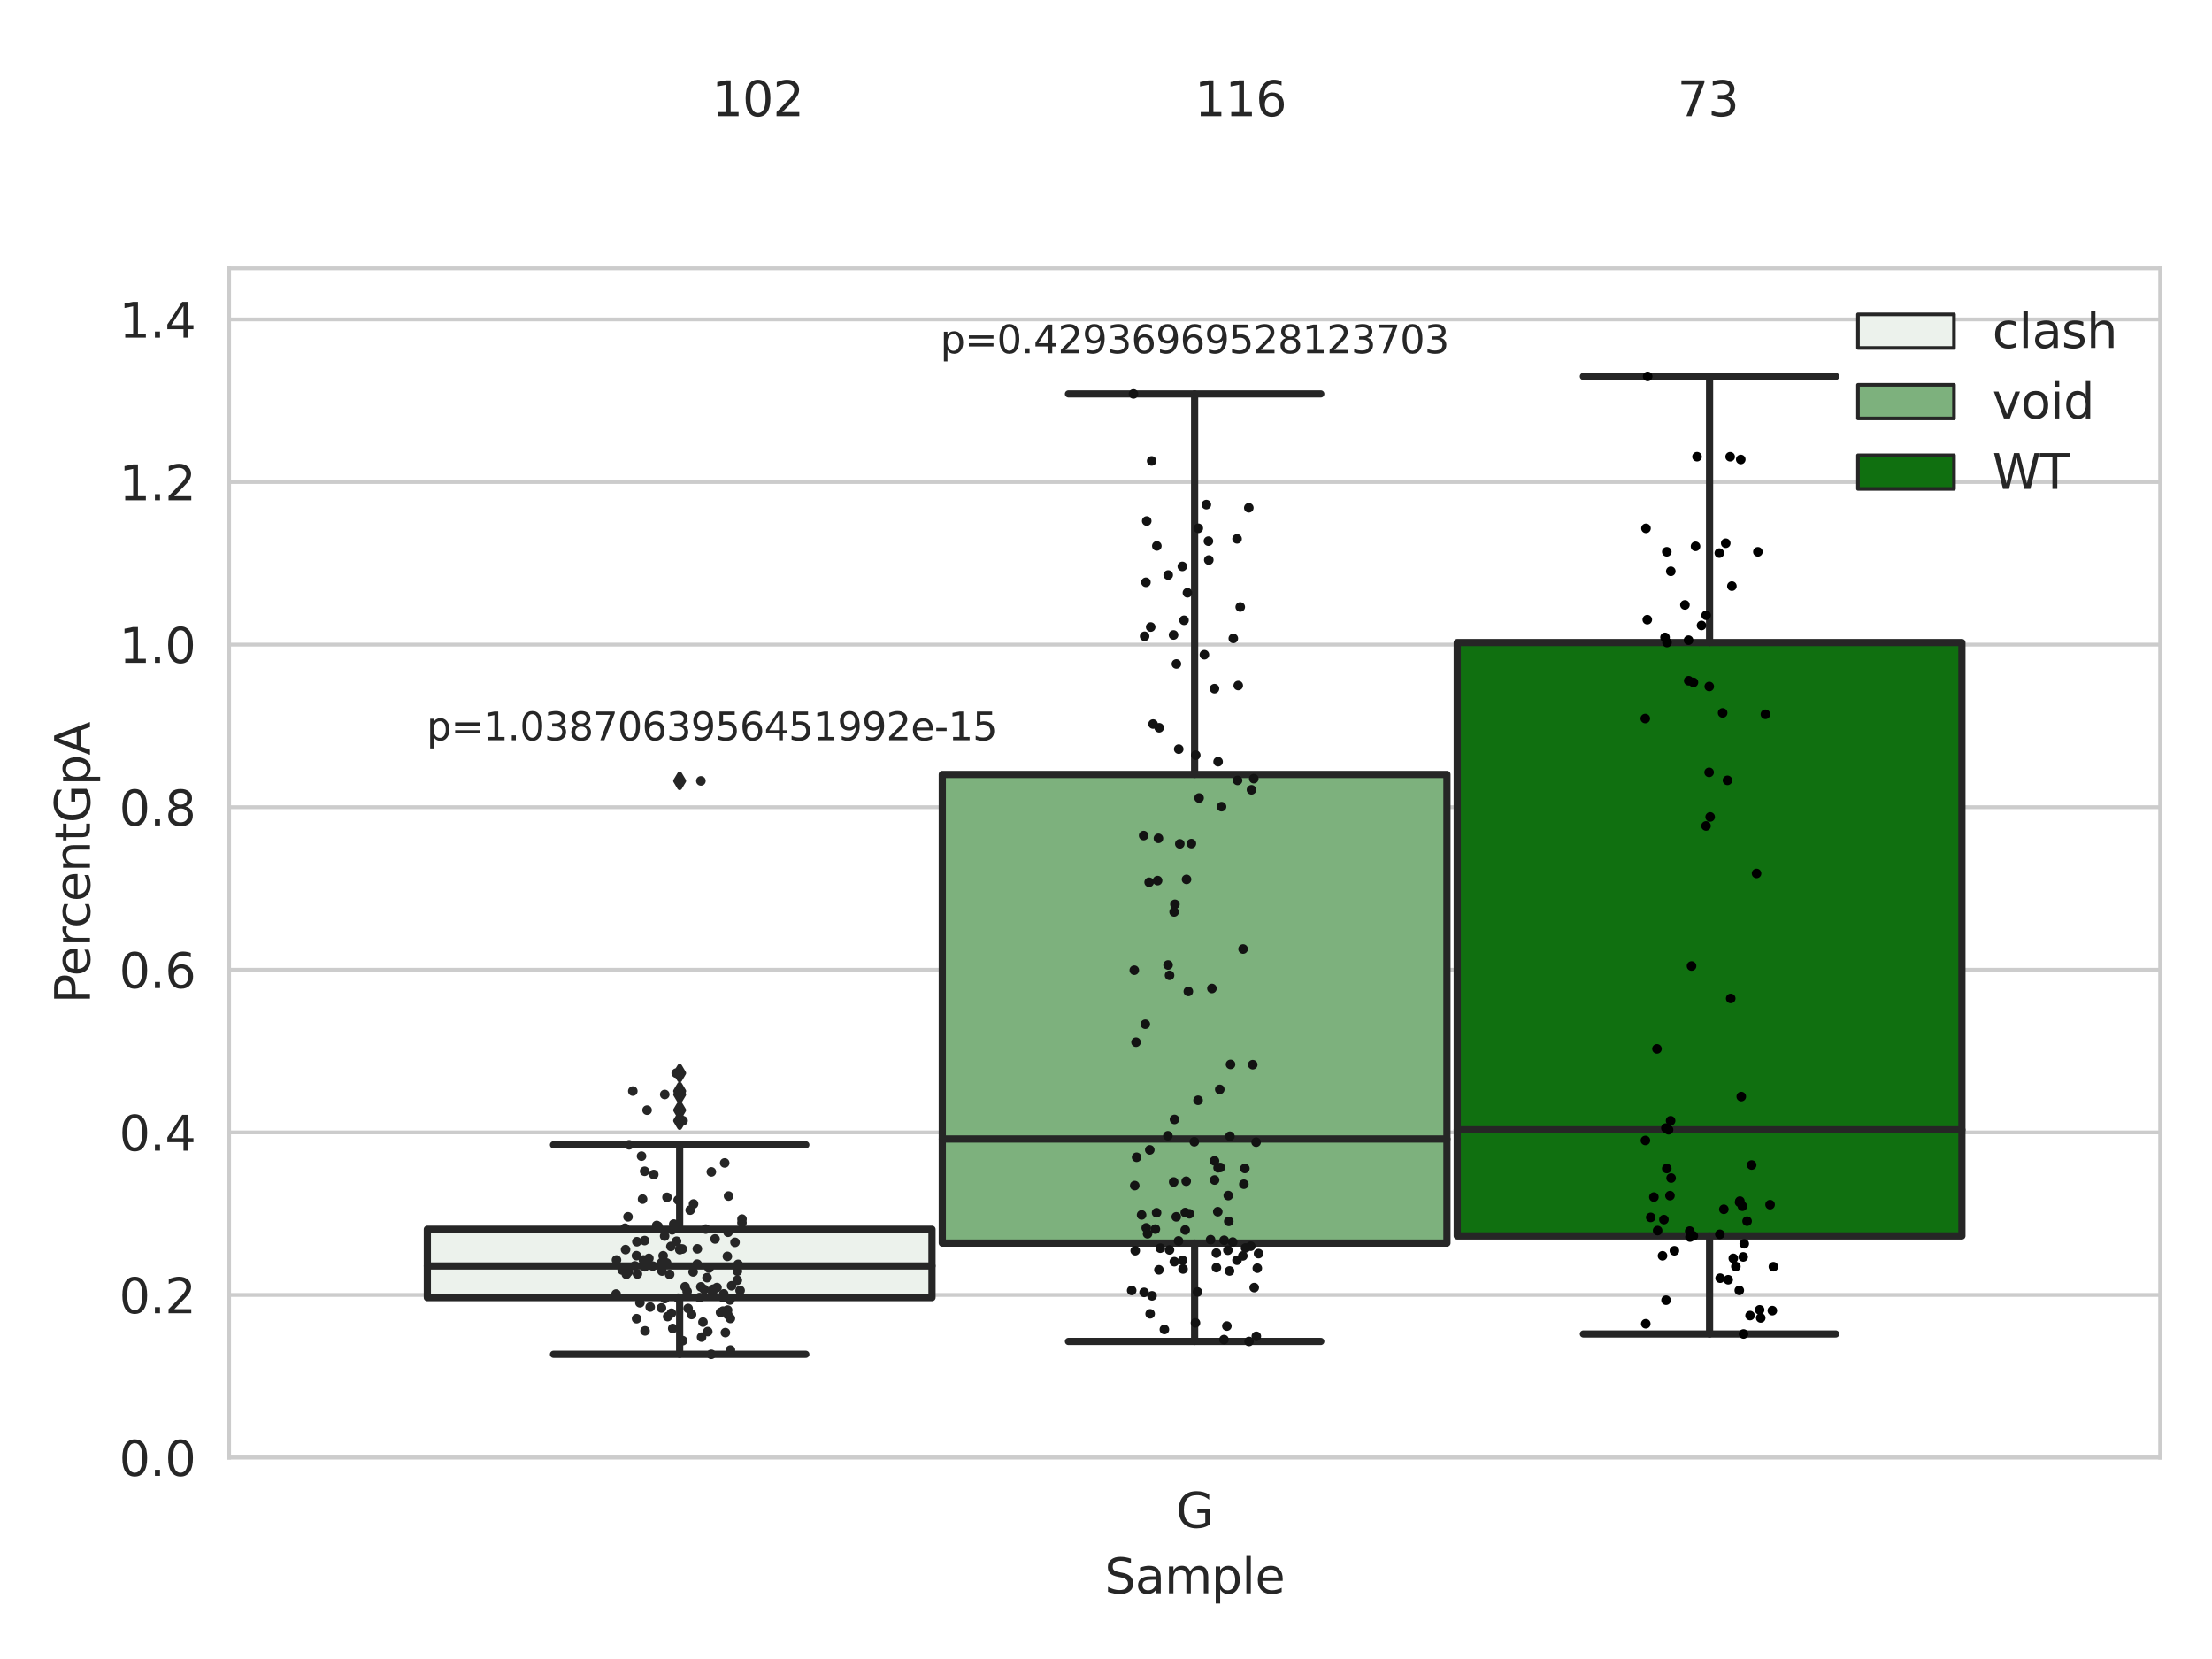 <?xml version="1.0" encoding="utf-8" standalone="no"?>
<!DOCTYPE svg PUBLIC "-//W3C//DTD SVG 1.1//EN"
  "http://www.w3.org/Graphics/SVG/1.1/DTD/svg11.dtd">
<svg xmlns:xlink="http://www.w3.org/1999/xlink" width="460.8pt" height="345.6pt" viewBox="0 0 460.8 345.6" xmlns="http://www.w3.org/2000/svg" version="1.1">
 <defs>
  <style type="text/css">*{stroke-linejoin: round; stroke-linecap: butt}</style>
 </defs>
 <g id="figure_1">
  <g id="patch_1">
   <path d="M 0 345.6 
L 460.8 345.6 
L 460.8 0 
L 0 0 
z
" style="fill: #ffffff"/>
  </g>
  <g id="axes_1">
   <g id="patch_2">
    <path d="M 47.72 303.64 
L 450 303.64 
L 450 55.89 
L 47.72 55.89 
z
" style="fill: #ffffff"/>
   </g>
   <g id="matplotlib.axis_1">
    <g id="xtick_1">
     <g id="text_1">
      <!-- G -->
      <g style="fill: #262626" transform="translate(244.986 318.238)scale(0.1 -0.1)">
       <defs>
        <path id="DejaVuSans-47" d="M 3809 666 
L 3809 1919 
L 2778 1919 
L 2778 2438 
L 4434 2438 
L 4434 434 
Q 4069 175 3628 42 
Q 3188 -91 2688 -91 
Q 1594 -91 976 548 
Q 359 1188 359 2328 
Q 359 3472 976 4111 
Q 1594 4750 2688 4750 
Q 3144 4750 3555 4637 
Q 3966 4525 4313 4306 
L 4313 3634 
Q 3963 3931 3569 4081 
Q 3175 4231 2741 4231 
Q 1884 4231 1454 3753 
Q 1025 3275 1025 2328 
Q 1025 1384 1454 906 
Q 1884 428 2741 428 
Q 3075 428 3337 486 
Q 3600 544 3809 666 
z
" transform="scale(0.016)"/>
       </defs>
       <use xlink:href="#DejaVuSans-47"/>
      </g>
     </g>
    </g>
    <g id="text_2">
     <!-- Sample -->
     <g style="fill: #262626" transform="translate(230.112 331.917)scale(0.1 -0.1)">
      <defs>
       <path id="DejaVuSans-53" d="M 3425 4513 
L 3425 3897 
Q 3066 4069 2747 4153 
Q 2428 4238 2131 4238 
Q 1616 4238 1336 4038 
Q 1056 3838 1056 3469 
Q 1056 3159 1242 3001 
Q 1428 2844 1947 2747 
L 2328 2669 
Q 3034 2534 3370 2195 
Q 3706 1856 3706 1288 
Q 3706 609 3251 259 
Q 2797 -91 1919 -91 
Q 1588 -91 1214 -16 
Q 841 59 441 206 
L 441 856 
Q 825 641 1194 531 
Q 1563 422 1919 422 
Q 2459 422 2753 634 
Q 3047 847 3047 1241 
Q 3047 1584 2836 1778 
Q 2625 1972 2144 2069 
L 1759 2144 
Q 1053 2284 737 2584 
Q 422 2884 422 3419 
Q 422 4038 858 4394 
Q 1294 4750 2059 4750 
Q 2388 4750 2728 4690 
Q 3069 4631 3425 4513 
z
" transform="scale(0.016)"/>
       <path id="DejaVuSans-61" d="M 2194 1759 
Q 1497 1759 1228 1600 
Q 959 1441 959 1056 
Q 959 750 1161 570 
Q 1363 391 1709 391 
Q 2188 391 2477 730 
Q 2766 1069 2766 1631 
L 2766 1759 
L 2194 1759 
z
M 3341 1997 
L 3341 0 
L 2766 0 
L 2766 531 
Q 2569 213 2275 61 
Q 1981 -91 1556 -91 
Q 1019 -91 701 211 
Q 384 513 384 1019 
Q 384 1609 779 1909 
Q 1175 2209 1959 2209 
L 2766 2209 
L 2766 2266 
Q 2766 2663 2505 2880 
Q 2244 3097 1772 3097 
Q 1472 3097 1187 3025 
Q 903 2953 641 2809 
L 641 3341 
Q 956 3463 1253 3523 
Q 1550 3584 1831 3584 
Q 2591 3584 2966 3190 
Q 3341 2797 3341 1997 
z
" transform="scale(0.016)"/>
       <path id="DejaVuSans-6d" d="M 3328 2828 
Q 3544 3216 3844 3400 
Q 4144 3584 4550 3584 
Q 5097 3584 5394 3201 
Q 5691 2819 5691 2113 
L 5691 0 
L 5113 0 
L 5113 2094 
Q 5113 2597 4934 2840 
Q 4756 3084 4391 3084 
Q 3944 3084 3684 2787 
Q 3425 2491 3425 1978 
L 3425 0 
L 2847 0 
L 2847 2094 
Q 2847 2600 2669 2842 
Q 2491 3084 2119 3084 
Q 1678 3084 1418 2786 
Q 1159 2488 1159 1978 
L 1159 0 
L 581 0 
L 581 3500 
L 1159 3500 
L 1159 2956 
Q 1356 3278 1631 3431 
Q 1906 3584 2284 3584 
Q 2666 3584 2933 3390 
Q 3200 3197 3328 2828 
z
" transform="scale(0.016)"/>
       <path id="DejaVuSans-70" d="M 1159 525 
L 1159 -1331 
L 581 -1331 
L 581 3500 
L 1159 3500 
L 1159 2969 
Q 1341 3281 1617 3432 
Q 1894 3584 2278 3584 
Q 2916 3584 3314 3078 
Q 3713 2572 3713 1747 
Q 3713 922 3314 415 
Q 2916 -91 2278 -91 
Q 1894 -91 1617 61 
Q 1341 213 1159 525 
z
M 3116 1747 
Q 3116 2381 2855 2742 
Q 2594 3103 2138 3103 
Q 1681 3103 1420 2742 
Q 1159 2381 1159 1747 
Q 1159 1113 1420 752 
Q 1681 391 2138 391 
Q 2594 391 2855 752 
Q 3116 1113 3116 1747 
z
" transform="scale(0.016)"/>
       <path id="DejaVuSans-6c" d="M 603 4863 
L 1178 4863 
L 1178 0 
L 603 0 
L 603 4863 
z
" transform="scale(0.016)"/>
       <path id="DejaVuSans-65" d="M 3597 1894 
L 3597 1613 
L 953 1613 
Q 991 1019 1311 708 
Q 1631 397 2203 397 
Q 2534 397 2845 478 
Q 3156 559 3463 722 
L 3463 178 
Q 3153 47 2828 -22 
Q 2503 -91 2169 -91 
Q 1331 -91 842 396 
Q 353 884 353 1716 
Q 353 2575 817 3079 
Q 1281 3584 2069 3584 
Q 2775 3584 3186 3129 
Q 3597 2675 3597 1894 
z
M 3022 2063 
Q 3016 2534 2758 2815 
Q 2500 3097 2075 3097 
Q 1594 3097 1305 2825 
Q 1016 2553 972 2059 
L 3022 2063 
z
" transform="scale(0.016)"/>
      </defs>
      <use xlink:href="#DejaVuSans-53"/>
      <use xlink:href="#DejaVuSans-61" x="63.477"/>
      <use xlink:href="#DejaVuSans-6d" x="124.756"/>
      <use xlink:href="#DejaVuSans-70" x="222.168"/>
      <use xlink:href="#DejaVuSans-6c" x="285.645"/>
      <use xlink:href="#DejaVuSans-65" x="313.428"/>
     </g>
    </g>
   </g>
   <g id="matplotlib.axis_2">
    <g id="ytick_1">
     <g id="line2d_1">
      <path d="M 47.72 303.64 
L 450 303.64 
" clip-path="url(#p4d3a98891a)" style="fill: none; stroke: #cccccc; stroke-width: 0.8; stroke-linecap: round"/>
     </g>
     <g id="text_3">
      <!-- 0.0 -->
      <g style="fill: #262626" transform="translate(24.817 307.439)scale(0.1 -0.1)">
       <defs>
        <path id="DejaVuSans-30" d="M 2034 4250 
Q 1547 4250 1301 3770 
Q 1056 3291 1056 2328 
Q 1056 1369 1301 889 
Q 1547 409 2034 409 
Q 2525 409 2770 889 
Q 3016 1369 3016 2328 
Q 3016 3291 2770 3770 
Q 2525 4250 2034 4250 
z
M 2034 4750 
Q 2819 4750 3233 4129 
Q 3647 3509 3647 2328 
Q 3647 1150 3233 529 
Q 2819 -91 2034 -91 
Q 1250 -91 836 529 
Q 422 1150 422 2328 
Q 422 3509 836 4129 
Q 1250 4750 2034 4750 
z
" transform="scale(0.016)"/>
        <path id="DejaVuSans-2e" d="M 684 794 
L 1344 794 
L 1344 0 
L 684 0 
L 684 794 
z
" transform="scale(0.016)"/>
       </defs>
       <use xlink:href="#DejaVuSans-30"/>
       <use xlink:href="#DejaVuSans-2e" x="63.623"/>
       <use xlink:href="#DejaVuSans-30" x="95.41"/>
      </g>
     </g>
    </g>
    <g id="ytick_2">
     <g id="line2d_2">
      <path d="M 47.72 269.769 
L 450 269.769 
" clip-path="url(#p4d3a98891a)" style="fill: none; stroke: #cccccc; stroke-width: 0.8; stroke-linecap: round"/>
     </g>
     <g id="text_4">
      <!-- 0.2 -->
      <g style="fill: #262626" transform="translate(24.817 273.568)scale(0.1 -0.1)">
       <defs>
        <path id="DejaVuSans-32" d="M 1228 531 
L 3431 531 
L 3431 0 
L 469 0 
L 469 531 
Q 828 903 1448 1529 
Q 2069 2156 2228 2338 
Q 2531 2678 2651 2914 
Q 2772 3150 2772 3378 
Q 2772 3750 2511 3984 
Q 2250 4219 1831 4219 
Q 1534 4219 1204 4116 
Q 875 4013 500 3803 
L 500 4441 
Q 881 4594 1212 4672 
Q 1544 4750 1819 4750 
Q 2544 4750 2975 4387 
Q 3406 4025 3406 3419 
Q 3406 3131 3298 2873 
Q 3191 2616 2906 2266 
Q 2828 2175 2409 1742 
Q 1991 1309 1228 531 
z
" transform="scale(0.016)"/>
       </defs>
       <use xlink:href="#DejaVuSans-30"/>
       <use xlink:href="#DejaVuSans-2e" x="63.623"/>
       <use xlink:href="#DejaVuSans-32" x="95.41"/>
      </g>
     </g>
    </g>
    <g id="ytick_3">
     <g id="line2d_3">
      <path d="M 47.72 235.898 
L 450 235.898 
" clip-path="url(#p4d3a98891a)" style="fill: none; stroke: #cccccc; stroke-width: 0.8; stroke-linecap: round"/>
     </g>
     <g id="text_5">
      <!-- 0.4 -->
      <g style="fill: #262626" transform="translate(24.817 239.697)scale(0.1 -0.1)">
       <defs>
        <path id="DejaVuSans-34" d="M 2419 4116 
L 825 1625 
L 2419 1625 
L 2419 4116 
z
M 2253 4666 
L 3047 4666 
L 3047 1625 
L 3713 1625 
L 3713 1100 
L 3047 1100 
L 3047 0 
L 2419 0 
L 2419 1100 
L 313 1100 
L 313 1709 
L 2253 4666 
z
" transform="scale(0.016)"/>
       </defs>
       <use xlink:href="#DejaVuSans-30"/>
       <use xlink:href="#DejaVuSans-2e" x="63.623"/>
       <use xlink:href="#DejaVuSans-34" x="95.41"/>
      </g>
     </g>
    </g>
    <g id="ytick_4">
     <g id="line2d_4">
      <path d="M 47.72 202.026 
L 450 202.026 
" clip-path="url(#p4d3a98891a)" style="fill: none; stroke: #cccccc; stroke-width: 0.8; stroke-linecap: round"/>
     </g>
     <g id="text_6">
      <!-- 0.6 -->
      <g style="fill: #262626" transform="translate(24.817 205.826)scale(0.1 -0.1)">
       <defs>
        <path id="DejaVuSans-36" d="M 2113 2584 
Q 1688 2584 1439 2293 
Q 1191 2003 1191 1497 
Q 1191 994 1439 701 
Q 1688 409 2113 409 
Q 2538 409 2786 701 
Q 3034 994 3034 1497 
Q 3034 2003 2786 2293 
Q 2538 2584 2113 2584 
z
M 3366 4563 
L 3366 3988 
Q 3128 4100 2886 4159 
Q 2644 4219 2406 4219 
Q 1781 4219 1451 3797 
Q 1122 3375 1075 2522 
Q 1259 2794 1537 2939 
Q 1816 3084 2150 3084 
Q 2853 3084 3261 2657 
Q 3669 2231 3669 1497 
Q 3669 778 3244 343 
Q 2819 -91 2113 -91 
Q 1303 -91 875 529 
Q 447 1150 447 2328 
Q 447 3434 972 4092 
Q 1497 4750 2381 4750 
Q 2619 4750 2861 4703 
Q 3103 4656 3366 4563 
z
" transform="scale(0.016)"/>
       </defs>
       <use xlink:href="#DejaVuSans-30"/>
       <use xlink:href="#DejaVuSans-2e" x="63.623"/>
       <use xlink:href="#DejaVuSans-36" x="95.41"/>
      </g>
     </g>
    </g>
    <g id="ytick_5">
     <g id="line2d_5">
      <path d="M 47.72 168.155 
L 450 168.155 
" clip-path="url(#p4d3a98891a)" style="fill: none; stroke: #cccccc; stroke-width: 0.8; stroke-linecap: round"/>
     </g>
     <g id="text_7">
      <!-- 0.8 -->
      <g style="fill: #262626" transform="translate(24.817 171.954)scale(0.1 -0.1)">
       <defs>
        <path id="DejaVuSans-38" d="M 2034 2216 
Q 1584 2216 1326 1975 
Q 1069 1734 1069 1313 
Q 1069 891 1326 650 
Q 1584 409 2034 409 
Q 2484 409 2743 651 
Q 3003 894 3003 1313 
Q 3003 1734 2745 1975 
Q 2488 2216 2034 2216 
z
M 1403 2484 
Q 997 2584 770 2862 
Q 544 3141 544 3541 
Q 544 4100 942 4425 
Q 1341 4750 2034 4750 
Q 2731 4750 3128 4425 
Q 3525 4100 3525 3541 
Q 3525 3141 3298 2862 
Q 3072 2584 2669 2484 
Q 3125 2378 3379 2068 
Q 3634 1759 3634 1313 
Q 3634 634 3220 271 
Q 2806 -91 2034 -91 
Q 1263 -91 848 271 
Q 434 634 434 1313 
Q 434 1759 690 2068 
Q 947 2378 1403 2484 
z
M 1172 3481 
Q 1172 3119 1398 2916 
Q 1625 2713 2034 2713 
Q 2441 2713 2670 2916 
Q 2900 3119 2900 3481 
Q 2900 3844 2670 4047 
Q 2441 4250 2034 4250 
Q 1625 4250 1398 4047 
Q 1172 3844 1172 3481 
z
" transform="scale(0.016)"/>
       </defs>
       <use xlink:href="#DejaVuSans-30"/>
       <use xlink:href="#DejaVuSans-2e" x="63.623"/>
       <use xlink:href="#DejaVuSans-38" x="95.41"/>
      </g>
     </g>
    </g>
    <g id="ytick_6">
     <g id="line2d_6">
      <path d="M 47.72 134.284 
L 450 134.284 
" clip-path="url(#p4d3a98891a)" style="fill: none; stroke: #cccccc; stroke-width: 0.8; stroke-linecap: round"/>
     </g>
     <g id="text_8">
      <!-- 1.0 -->
      <g style="fill: #262626" transform="translate(24.817 138.083)scale(0.1 -0.1)">
       <defs>
        <path id="DejaVuSans-31" d="M 794 531 
L 1825 531 
L 1825 4091 
L 703 3866 
L 703 4441 
L 1819 4666 
L 2450 4666 
L 2450 531 
L 3481 531 
L 3481 0 
L 794 0 
L 794 531 
z
" transform="scale(0.016)"/>
       </defs>
       <use xlink:href="#DejaVuSans-31"/>
       <use xlink:href="#DejaVuSans-2e" x="63.623"/>
       <use xlink:href="#DejaVuSans-30" x="95.41"/>
      </g>
     </g>
    </g>
    <g id="ytick_7">
     <g id="line2d_7">
      <path d="M 47.72 100.413 
L 450 100.413 
" clip-path="url(#p4d3a98891a)" style="fill: none; stroke: #cccccc; stroke-width: 0.8; stroke-linecap: round"/>
     </g>
     <g id="text_9">
      <!-- 1.2 -->
      <g style="fill: #262626" transform="translate(24.817 104.212)scale(0.1 -0.1)">
       <use xlink:href="#DejaVuSans-31"/>
       <use xlink:href="#DejaVuSans-2e" x="63.623"/>
       <use xlink:href="#DejaVuSans-32" x="95.41"/>
      </g>
     </g>
    </g>
    <g id="ytick_8">
     <g id="line2d_8">
      <path d="M 47.72 66.542 
L 450 66.542 
" clip-path="url(#p4d3a98891a)" style="fill: none; stroke: #cccccc; stroke-width: 0.8; stroke-linecap: round"/>
     </g>
     <g id="text_10">
      <!-- 1.4 -->
      <g style="fill: #262626" transform="translate(24.817 70.341)scale(0.1 -0.1)">
       <use xlink:href="#DejaVuSans-31"/>
       <use xlink:href="#DejaVuSans-2e" x="63.623"/>
       <use xlink:href="#DejaVuSans-34" x="95.41"/>
      </g>
     </g>
    </g>
    <g id="text_11">
     <!-- PercentGpA -->
     <g style="fill: #262626" transform="translate(18.737 209.041)rotate(-90)scale(0.1 -0.1)">
      <defs>
       <path id="DejaVuSans-50" d="M 1259 4147 
L 1259 2394 
L 2053 2394 
Q 2494 2394 2734 2622 
Q 2975 2850 2975 3272 
Q 2975 3691 2734 3919 
Q 2494 4147 2053 4147 
L 1259 4147 
z
M 628 4666 
L 2053 4666 
Q 2838 4666 3239 4311 
Q 3641 3956 3641 3272 
Q 3641 2581 3239 2228 
Q 2838 1875 2053 1875 
L 1259 1875 
L 1259 0 
L 628 0 
L 628 4666 
z
" transform="scale(0.016)"/>
       <path id="DejaVuSans-72" d="M 2631 2963 
Q 2534 3019 2420 3045 
Q 2306 3072 2169 3072 
Q 1681 3072 1420 2755 
Q 1159 2438 1159 1844 
L 1159 0 
L 581 0 
L 581 3500 
L 1159 3500 
L 1159 2956 
Q 1341 3275 1631 3429 
Q 1922 3584 2338 3584 
Q 2397 3584 2469 3576 
Q 2541 3569 2628 3553 
L 2631 2963 
z
" transform="scale(0.016)"/>
       <path id="DejaVuSans-63" d="M 3122 3366 
L 3122 2828 
Q 2878 2963 2633 3030 
Q 2388 3097 2138 3097 
Q 1578 3097 1268 2742 
Q 959 2388 959 1747 
Q 959 1106 1268 751 
Q 1578 397 2138 397 
Q 2388 397 2633 464 
Q 2878 531 3122 666 
L 3122 134 
Q 2881 22 2623 -34 
Q 2366 -91 2075 -91 
Q 1284 -91 818 406 
Q 353 903 353 1747 
Q 353 2603 823 3093 
Q 1294 3584 2113 3584 
Q 2378 3584 2631 3529 
Q 2884 3475 3122 3366 
z
" transform="scale(0.016)"/>
       <path id="DejaVuSans-6e" d="M 3513 2113 
L 3513 0 
L 2938 0 
L 2938 2094 
Q 2938 2591 2744 2837 
Q 2550 3084 2163 3084 
Q 1697 3084 1428 2787 
Q 1159 2491 1159 1978 
L 1159 0 
L 581 0 
L 581 3500 
L 1159 3500 
L 1159 2956 
Q 1366 3272 1645 3428 
Q 1925 3584 2291 3584 
Q 2894 3584 3203 3211 
Q 3513 2838 3513 2113 
z
" transform="scale(0.016)"/>
       <path id="DejaVuSans-74" d="M 1172 4494 
L 1172 3500 
L 2356 3500 
L 2356 3053 
L 1172 3053 
L 1172 1153 
Q 1172 725 1289 603 
Q 1406 481 1766 481 
L 2356 481 
L 2356 0 
L 1766 0 
Q 1100 0 847 248 
Q 594 497 594 1153 
L 594 3053 
L 172 3053 
L 172 3500 
L 594 3500 
L 594 4494 
L 1172 4494 
z
" transform="scale(0.016)"/>
       <path id="DejaVuSans-41" d="M 2188 4044 
L 1331 1722 
L 3047 1722 
L 2188 4044 
z
M 1831 4666 
L 2547 4666 
L 4325 0 
L 3669 0 
L 3244 1197 
L 1141 1197 
L 716 0 
L 50 0 
L 1831 4666 
z
" transform="scale(0.016)"/>
      </defs>
      <use xlink:href="#DejaVuSans-50"/>
      <use xlink:href="#DejaVuSans-65" x="56.678"/>
      <use xlink:href="#DejaVuSans-72" x="118.201"/>
      <use xlink:href="#DejaVuSans-63" x="157.064"/>
      <use xlink:href="#DejaVuSans-65" x="212.045"/>
      <use xlink:href="#DejaVuSans-6e" x="273.568"/>
      <use xlink:href="#DejaVuSans-74" x="336.947"/>
      <use xlink:href="#DejaVuSans-47" x="376.156"/>
      <use xlink:href="#DejaVuSans-70" x="453.646"/>
      <use xlink:href="#DejaVuSans-41" x="517.123"/>
     </g>
    </g>
   </g>
   <g id="patch_3">
    <path d="M 89.021 270.311 
L 194.15 270.311 
L 194.15 256.083 
L 89.021 256.083 
L 89.021 270.311 
z
" clip-path="url(#p4d3a98891a)" style="fill: #ecf2ec; stroke: #262626; stroke-width: 1.5; stroke-linejoin: miter"/>
   </g>
   <g id="patch_4">
    <path d="M 196.295 258.955 
L 301.425 258.955 
L 301.425 161.325 
L 196.295 161.325 
L 196.295 258.955 
z
" clip-path="url(#p4d3a98891a)" style="fill: #7db17d; stroke: #262626; stroke-width: 1.5; stroke-linejoin: miter"/>
   </g>
   <g id="patch_5">
    <path d="M 303.57 257.465 
L 408.699 257.465 
L 408.699 133.855 
L 303.57 133.855 
L 303.57 257.465 
z
" clip-path="url(#p4d3a98891a)" style="fill: #107010; stroke: #262626; stroke-width: 1.5; stroke-linejoin: miter"/>
   </g>
   <g id="patch_6">
    <path d="M 248.86 303.64 
L 248.86 303.64 
L 248.86 303.64 
L 248.86 303.64 
z
" clip-path="url(#p4d3a98891a)" style="fill: #ecf2ec; stroke: #262626; stroke-width: 0.75; stroke-linejoin: miter"/>
   </g>
   <g id="patch_7">
    <path d="M 248.86 303.64 
L 248.86 303.64 
L 248.86 303.64 
L 248.86 303.64 
z
" clip-path="url(#p4d3a98891a)" style="fill: #7db17d; stroke: #262626; stroke-width: 0.75; stroke-linejoin: miter"/>
   </g>
   <g id="patch_8">
    <path d="M 248.86 303.64 
L 248.86 303.64 
L 248.86 303.64 
L 248.86 303.64 
z
" clip-path="url(#p4d3a98891a)" style="fill: #107010; stroke: #262626; stroke-width: 0.75; stroke-linejoin: miter"/>
   </g>
   <g id="PathCollection_1"/>
   <g id="PathCollection_2"/>
   <g id="PathCollection_3"/>
   <g id="line2d_9">
    <path d="M 141.585 270.311 
L 141.585 282.127 
" clip-path="url(#p4d3a98891a)" style="fill: none; stroke: #262626; stroke-width: 1.5; stroke-linecap: round"/>
   </g>
   <g id="line2d_10">
    <path d="M 141.585 256.083 
L 141.585 238.481 
" clip-path="url(#p4d3a98891a)" style="fill: none; stroke: #262626; stroke-width: 1.5; stroke-linecap: round"/>
   </g>
   <g id="line2d_11">
    <path d="M 115.303 282.127 
L 167.868 282.127 
" clip-path="url(#p4d3a98891a)" style="fill: none; stroke: #262626; stroke-width: 1.5; stroke-linecap: round"/>
   </g>
   <g id="line2d_12">
    <path d="M 115.303 238.481 
L 167.868 238.481 
" clip-path="url(#p4d3a98891a)" style="fill: none; stroke: #262626; stroke-width: 1.5; stroke-linecap: round"/>
   </g>
   <g id="line2d_13">
    <defs>
     <path id="m293ad2e7ca" d="M -0 1.414 
L 0.849 0 
L 0 -1.414 
L -0.849 -0 
z
" style="stroke: #262626; stroke-linejoin: miter"/>
    </defs>
    <g clip-path="url(#p4d3a98891a)">
     <use xlink:href="#m293ad2e7ca" x="141.585" y="233.459" style="fill: #262626; stroke: #262626; stroke-linejoin: miter"/>
     <use xlink:href="#m293ad2e7ca" x="141.585" y="227.295" style="fill: #262626; stroke: #262626; stroke-linejoin: miter"/>
     <use xlink:href="#m293ad2e7ca" x="141.585" y="162.674" style="fill: #262626; stroke: #262626; stroke-linejoin: miter"/>
     <use xlink:href="#m293ad2e7ca" x="141.585" y="231.262" style="fill: #262626; stroke: #262626; stroke-linejoin: miter"/>
     <use xlink:href="#m293ad2e7ca" x="141.585" y="228.001" style="fill: #262626; stroke: #262626; stroke-linejoin: miter"/>
     <use xlink:href="#m293ad2e7ca" x="141.585" y="223.558" style="fill: #262626; stroke: #262626; stroke-linejoin: miter"/>
    </g>
   </g>
   <g id="line2d_14">
    <path d="M 248.86 258.955 
L 248.86 279.446 
" clip-path="url(#p4d3a98891a)" style="fill: none; stroke: #262626; stroke-width: 1.5; stroke-linecap: round"/>
   </g>
   <g id="line2d_15">
    <path d="M 248.86 161.325 
L 248.86 82.057 
" clip-path="url(#p4d3a98891a)" style="fill: none; stroke: #262626; stroke-width: 1.5; stroke-linecap: round"/>
   </g>
   <g id="line2d_16">
    <path d="M 222.578 279.446 
L 275.142 279.446 
" clip-path="url(#p4d3a98891a)" style="fill: none; stroke: #262626; stroke-width: 1.5; stroke-linecap: round"/>
   </g>
   <g id="line2d_17">
    <path d="M 222.578 82.057 
L 275.142 82.057 
" clip-path="url(#p4d3a98891a)" style="fill: none; stroke: #262626; stroke-width: 1.5; stroke-linecap: round"/>
   </g>
   <g id="line2d_18"/>
   <g id="line2d_19">
    <path d="M 356.135 257.465 
L 356.135 277.888 
" clip-path="url(#p4d3a98891a)" style="fill: none; stroke: #262626; stroke-width: 1.5; stroke-linecap: round"/>
   </g>
   <g id="line2d_20">
    <path d="M 356.135 133.855 
L 356.135 78.412 
" clip-path="url(#p4d3a98891a)" style="fill: none; stroke: #262626; stroke-width: 1.5; stroke-linecap: round"/>
   </g>
   <g id="line2d_21">
    <path d="M 329.852 277.888 
L 382.417 277.888 
" clip-path="url(#p4d3a98891a)" style="fill: none; stroke: #262626; stroke-width: 1.5; stroke-linecap: round"/>
   </g>
   <g id="line2d_22">
    <path d="M 329.852 78.412 
L 382.417 78.412 
" clip-path="url(#p4d3a98891a)" style="fill: none; stroke: #262626; stroke-width: 1.5; stroke-linecap: round"/>
   </g>
   <g id="line2d_23"/>
   <g id="line2d_24">
    <path d="M 89.021 263.726 
L 194.15 263.726 
" clip-path="url(#p4d3a98891a)" style="fill: none; stroke: #262626; stroke-width: 1.5; stroke-linecap: round"/>
   </g>
   <g id="line2d_25">
    <path d="M 196.295 237.275 
L 301.425 237.275 
" clip-path="url(#p4d3a98891a)" style="fill: none; stroke: #262626; stroke-width: 1.5; stroke-linecap: round"/>
   </g>
   <g id="line2d_26">
    <path d="M 303.57 235.349 
L 408.699 235.349 
" clip-path="url(#p4d3a98891a)" style="fill: none; stroke: #262626; stroke-width: 1.5; stroke-linecap: round"/>
   </g>
   <g id="patch_9">
    <path d="M 47.72 303.64 
L 47.72 55.89 
" style="fill: none; stroke: #cccccc; stroke-width: 0.8; stroke-linejoin: miter; stroke-linecap: square"/>
   </g>
   <g id="patch_10">
    <path d="M 450 303.64 
L 450 55.89 
" style="fill: none; stroke: #cccccc; stroke-width: 0.8; stroke-linejoin: miter; stroke-linecap: square"/>
   </g>
   <g id="patch_11">
    <path d="M 47.72 303.64 
L 450 303.64 
" style="fill: none; stroke: #cccccc; stroke-width: 0.8; stroke-linejoin: miter; stroke-linecap: square"/>
   </g>
   <g id="patch_12">
    <path d="M 47.72 55.89 
L 450 55.89 
" style="fill: none; stroke: #cccccc; stroke-width: 0.8; stroke-linejoin: miter; stroke-linecap: square"/>
   </g>
   <g id="PathCollection_4">
    <defs>
     <path id="C0_0_8d69b46a1b" d="M 0 1 
C 0.265 1 0.52 0.895 0.707 0.707 
C 0.895 0.52 1 0.265 1 -0 
C 1 -0.265 0.895 -0.52 0.707 -0.707 
C 0.52 -0.895 0.265 -1 0 -1 
C -0.265 -1 -0.52 -0.895 -0.707 -0.707 
C -0.895 -0.52 -1 -0.265 -1 0 
C -1 0.265 -0.895 0.52 -0.707 0.707 
C -0.52 0.895 -0.265 1 0 1 
z
"/>
    </defs>
    <g clip-path="url(#p4d3a98891a)">
     <use xlink:href="#C0_0_8d69b46a1b" x="141.607" y="260.327" style="fill: #262626"/>
    </g>
    <g clip-path="url(#p4d3a98891a)">
     <use xlink:href="#C0_0_8d69b46a1b" x="141.667" y="260.165" style="fill: #262626"/>
    </g>
    <g clip-path="url(#p4d3a98891a)">
     <use xlink:href="#C0_0_8d69b46a1b" x="134.378" y="277.244" style="fill: #262626"/>
    </g>
    <g clip-path="url(#p4d3a98891a)">
     <use xlink:href="#C0_0_8d69b46a1b" x="133.306" y="271.385" style="fill: #262626"/>
    </g>
    <g clip-path="url(#p4d3a98891a)">
     <use xlink:href="#C0_0_8d69b46a1b" x="136.189" y="244.674" style="fill: #262626"/>
    </g>
    <g clip-path="url(#p4d3a98891a)">
     <use xlink:href="#C0_0_8d69b46a1b" x="147.442" y="277.392" style="fill: #262626"/>
    </g>
    <g clip-path="url(#p4d3a98891a)">
     <use xlink:href="#C0_0_8d69b46a1b" x="152.063" y="270.81" style="fill: #262626"/>
    </g>
    <g clip-path="url(#p4d3a98891a)">
     <use xlink:href="#C0_0_8d69b46a1b" x="144.066" y="273.835" style="fill: #262626"/>
    </g>
    <g clip-path="url(#p4d3a98891a)">
     <use xlink:href="#C0_0_8d69b46a1b" x="134.29" y="243.995" style="fill: #262626"/>
    </g>
    <g clip-path="url(#p4d3a98891a)">
     <use xlink:href="#C0_0_8d69b46a1b" x="141.288" y="270.44" style="fill: #262626"/>
    </g>
    <g clip-path="url(#p4d3a98891a)">
     <use xlink:href="#C0_0_8d69b46a1b" x="150.1" y="273.409" style="fill: #262626"/>
    </g>
    <g clip-path="url(#p4d3a98891a)">
     <use xlink:href="#C0_0_8d69b46a1b" x="132.785" y="265.389" style="fill: #262626"/>
    </g>
    <g clip-path="url(#p4d3a98891a)">
     <use xlink:href="#C0_0_8d69b46a1b" x="148.565" y="268.57" style="fill: #262626"/>
    </g>
    <g clip-path="url(#p4d3a98891a)">
     <use xlink:href="#C0_0_8d69b46a1b" x="142.292" y="233.459" style="fill: #262626"/>
    </g>
    <g clip-path="url(#p4d3a98891a)">
     <use xlink:href="#C0_0_8d69b46a1b" x="154.177" y="268.83" style="fill: #262626"/>
    </g>
    <g clip-path="url(#p4d3a98891a)">
     <use xlink:href="#C0_0_8d69b46a1b" x="138.511" y="270.513" style="fill: #262626"/>
    </g>
    <g clip-path="url(#p4d3a98891a)">
     <use xlink:href="#C0_0_8d69b46a1b" x="146.441" y="275.424" style="fill: #262626"/>
    </g>
    <g clip-path="url(#p4d3a98891a)">
     <use xlink:href="#C0_0_8d69b46a1b" x="144.389" y="264.963" style="fill: #262626"/>
    </g>
    <g clip-path="url(#p4d3a98891a)">
     <use xlink:href="#C0_0_8d69b46a1b" x="135.449" y="272.271" style="fill: #262626"/>
    </g>
    <g clip-path="url(#p4d3a98891a)">
     <use xlink:href="#C0_0_8d69b46a1b" x="154.565" y="254.729" style="fill: #262626"/>
    </g>
    <g clip-path="url(#p4d3a98891a)">
     <use xlink:href="#C0_0_8d69b46a1b" x="150.963" y="242.261" style="fill: #262626"/>
    </g>
    <g clip-path="url(#p4d3a98891a)">
     <use xlink:href="#C0_0_8d69b46a1b" x="153.614" y="264.811" style="fill: #262626"/>
    </g>
    <g clip-path="url(#p4d3a98891a)">
     <use xlink:href="#C0_0_8d69b46a1b" x="145.238" y="263.343" style="fill: #262626"/>
    </g>
    <g clip-path="url(#p4d3a98891a)">
     <use xlink:href="#C0_0_8d69b46a1b" x="141.273" y="249.984" style="fill: #262626"/>
    </g>
    <g clip-path="url(#p4d3a98891a)">
     <use xlink:href="#C0_0_8d69b46a1b" x="130.211" y="255.86" style="fill: #262626"/>
    </g>
    <g clip-path="url(#p4d3a98891a)">
     <use xlink:href="#C0_0_8d69b46a1b" x="153.6" y="266.702" style="fill: #262626"/>
    </g>
    <g clip-path="url(#p4d3a98891a)">
     <use xlink:href="#C0_0_8d69b46a1b" x="152.407" y="267.856" style="fill: #262626"/>
    </g>
    <g clip-path="url(#p4d3a98891a)">
     <use xlink:href="#C0_0_8d69b46a1b" x="153.765" y="263.381" style="fill: #262626"/>
    </g>
    <g clip-path="url(#p4d3a98891a)">
     <use xlink:href="#C0_0_8d69b46a1b" x="150.609" y="273.124" style="fill: #262626"/>
    </g>
    <g clip-path="url(#p4d3a98891a)">
     <use xlink:href="#C0_0_8d69b46a1b" x="140.355" y="254.997" style="fill: #262626"/>
    </g>
    <g clip-path="url(#p4d3a98891a)">
     <use xlink:href="#C0_0_8d69b46a1b" x="150.638" y="270.312" style="fill: #262626"/>
    </g>
    <g clip-path="url(#p4d3a98891a)">
     <use xlink:href="#C0_0_8d69b46a1b" x="135.175" y="262.139" style="fill: #262626"/>
    </g>
    <g clip-path="url(#p4d3a98891a)">
     <use xlink:href="#C0_0_8d69b46a1b" x="131.824" y="227.295" style="fill: #262626"/>
    </g>
    <g clip-path="url(#p4d3a98891a)">
     <use xlink:href="#C0_0_8d69b46a1b" x="133.641" y="240.844" style="fill: #262626"/>
    </g>
    <g clip-path="url(#p4d3a98891a)">
     <use xlink:href="#C0_0_8d69b46a1b" x="143.779" y="252.092" style="fill: #262626"/>
    </g>
    <g clip-path="url(#p4d3a98891a)">
     <use xlink:href="#C0_0_8d69b46a1b" x="142.717" y="268.06" style="fill: #262626"/>
    </g>
    <g clip-path="url(#p4d3a98891a)">
     <use xlink:href="#C0_0_8d69b46a1b" x="151.526" y="261.72" style="fill: #262626"/>
    </g>
    <g clip-path="url(#p4d3a98891a)">
     <use xlink:href="#C0_0_8d69b46a1b" x="146.004" y="268.078" style="fill: #262626"/>
    </g>
    <g clip-path="url(#p4d3a98891a)">
     <use xlink:href="#C0_0_8d69b46a1b" x="147.708" y="264.182" style="fill: #262626"/>
    </g>
    <g clip-path="url(#p4d3a98891a)">
     <use xlink:href="#C0_0_8d69b46a1b" x="151.775" y="249.161" style="fill: #262626"/>
    </g>
    <g clip-path="url(#p4d3a98891a)">
     <use xlink:href="#C0_0_8d69b46a1b" x="130.826" y="253.488" style="fill: #262626"/>
    </g>
    <g clip-path="url(#p4d3a98891a)">
     <use xlink:href="#C0_0_8d69b46a1b" x="145.721" y="270.308" style="fill: #262626"/>
    </g>
    <g clip-path="url(#p4d3a98891a)">
     <use xlink:href="#C0_0_8d69b46a1b" x="140.022" y="256.201" style="fill: #262626"/>
    </g>
    <g clip-path="url(#p4d3a98891a)">
     <use xlink:href="#C0_0_8d69b46a1b" x="147.016" y="256.044" style="fill: #262626"/>
    </g>
    <g clip-path="url(#p4d3a98891a)">
     <use xlink:href="#C0_0_8d69b46a1b" x="136.803" y="255.285" style="fill: #262626"/>
    </g>
    <g clip-path="url(#p4d3a98891a)">
     <use xlink:href="#C0_0_8d69b46a1b" x="151.114" y="277.603" style="fill: #262626"/>
    </g>
    <g clip-path="url(#p4d3a98891a)">
     <use xlink:href="#C0_0_8d69b46a1b" x="133.861" y="249.802" style="fill: #262626"/>
    </g>
    <g clip-path="url(#p4d3a98891a)">
     <use xlink:href="#C0_0_8d69b46a1b" x="146.15" y="278.545" style="fill: #262626"/>
    </g>
    <g clip-path="url(#p4d3a98891a)">
     <use xlink:href="#C0_0_8d69b46a1b" x="131.059" y="238.481" style="fill: #262626"/>
    </g>
    <g clip-path="url(#p4d3a98891a)">
     <use xlink:href="#C0_0_8d69b46a1b" x="128.346" y="269.573" style="fill: #262626"/>
    </g>
    <g clip-path="url(#p4d3a98891a)">
     <use xlink:href="#C0_0_8d69b46a1b" x="143.142" y="269.032" style="fill: #262626"/>
    </g>
    <g clip-path="url(#p4d3a98891a)">
     <use xlink:href="#C0_0_8d69b46a1b" x="147.291" y="266.166" style="fill: #262626"/>
    </g>
    <g clip-path="url(#p4d3a98891a)">
     <use xlink:href="#C0_0_8d69b46a1b" x="145.27" y="260.152" style="fill: #262626"/>
    </g>
    <g clip-path="url(#p4d3a98891a)">
     <use xlink:href="#C0_0_8d69b46a1b" x="152.16" y="281.239" style="fill: #262626"/>
    </g>
    <g clip-path="url(#p4d3a98891a)">
     <use xlink:href="#C0_0_8d69b46a1b" x="146.007" y="162.674" style="fill: #262626"/>
    </g>
    <g clip-path="url(#p4d3a98891a)">
     <use xlink:href="#C0_0_8d69b46a1b" x="132.674" y="258.673" style="fill: #262626"/>
    </g>
    <g clip-path="url(#p4d3a98891a)">
     <use xlink:href="#C0_0_8d69b46a1b" x="135.981" y="263.748" style="fill: #262626"/>
    </g>
    <g clip-path="url(#p4d3a98891a)">
     <use xlink:href="#C0_0_8d69b46a1b" x="134.313" y="263.888" style="fill: #262626"/>
    </g>
    <g clip-path="url(#p4d3a98891a)">
     <use xlink:href="#C0_0_8d69b46a1b" x="138.145" y="261.594" style="fill: #262626"/>
    </g>
    <g clip-path="url(#p4d3a98891a)">
     <use xlink:href="#C0_0_8d69b46a1b" x="132.245" y="263.703" style="fill: #262626"/>
    </g>
    <g clip-path="url(#p4d3a98891a)">
     <use xlink:href="#C0_0_8d69b46a1b" x="148.452" y="269.258" style="fill: #262626"/>
    </g>
    <g clip-path="url(#p4d3a98891a)">
     <use xlink:href="#C0_0_8d69b46a1b" x="138.865" y="263.1" style="fill: #262626"/>
    </g>
    <g clip-path="url(#p4d3a98891a)">
     <use xlink:href="#C0_0_8d69b46a1b" x="134.798" y="231.262" style="fill: #262626"/>
    </g>
    <g clip-path="url(#p4d3a98891a)">
     <use xlink:href="#C0_0_8d69b46a1b" x="130.483" y="265.457" style="fill: #262626"/>
    </g>
    <g clip-path="url(#p4d3a98891a)">
     <use xlink:href="#C0_0_8d69b46a1b" x="137.093" y="255.472" style="fill: #262626"/>
    </g>
    <g clip-path="url(#p4d3a98891a)">
     <use xlink:href="#C0_0_8d69b46a1b" x="149.366" y="268.221" style="fill: #262626"/>
    </g>
    <g clip-path="url(#p4d3a98891a)">
     <use xlink:href="#C0_0_8d69b46a1b" x="139.76" y="259.653" style="fill: #262626"/>
    </g>
    <g clip-path="url(#p4d3a98891a)">
     <use xlink:href="#C0_0_8d69b46a1b" x="140.148" y="276.746" style="fill: #262626"/>
    </g>
    <g clip-path="url(#p4d3a98891a)">
     <use xlink:href="#C0_0_8d69b46a1b" x="142.22" y="279.282" style="fill: #262626"/>
    </g>
    <g clip-path="url(#p4d3a98891a)">
     <use xlink:href="#C0_0_8d69b46a1b" x="143.349" y="272.565" style="fill: #262626"/>
    </g>
    <g clip-path="url(#p4d3a98891a)">
     <use xlink:href="#C0_0_8d69b46a1b" x="134.283" y="258.436" style="fill: #262626"/>
    </g>
    <g clip-path="url(#p4d3a98891a)">
     <use xlink:href="#C0_0_8d69b46a1b" x="137.796" y="272.462" style="fill: #262626"/>
    </g>
    <g clip-path="url(#p4d3a98891a)">
     <use xlink:href="#C0_0_8d69b46a1b" x="148.187" y="244.127" style="fill: #262626"/>
    </g>
    <g clip-path="url(#p4d3a98891a)">
     <use xlink:href="#C0_0_8d69b46a1b" x="150.764" y="269.541" style="fill: #262626"/>
    </g>
    <g clip-path="url(#p4d3a98891a)">
     <use xlink:href="#C0_0_8d69b46a1b" x="144.478" y="250.813" style="fill: #262626"/>
    </g>
    <g clip-path="url(#p4d3a98891a)">
     <use xlink:href="#C0_0_8d69b46a1b" x="139.877" y="273.559" style="fill: #262626"/>
    </g>
    <g clip-path="url(#p4d3a98891a)">
     <use xlink:href="#C0_0_8d69b46a1b" x="132.583" y="261.579" style="fill: #262626"/>
    </g>
    <g clip-path="url(#p4d3a98891a)">
     <use xlink:href="#C0_0_8d69b46a1b" x="139.087" y="274.272" style="fill: #262626"/>
    </g>
    <g clip-path="url(#p4d3a98891a)">
     <use xlink:href="#C0_0_8d69b46a1b" x="138.454" y="257.498" style="fill: #262626"/>
    </g>
    <g clip-path="url(#p4d3a98891a)">
     <use xlink:href="#C0_0_8d69b46a1b" x="138.48" y="228.001" style="fill: #262626"/>
    </g>
    <g clip-path="url(#p4d3a98891a)">
     <use xlink:href="#C0_0_8d69b46a1b" x="139.493" y="265.478" style="fill: #262626"/>
    </g>
    <g clip-path="url(#p4d3a98891a)">
     <use xlink:href="#C0_0_8d69b46a1b" x="130.319" y="260.313" style="fill: #262626"/>
    </g>
    <g clip-path="url(#p4d3a98891a)">
     <use xlink:href="#C0_0_8d69b46a1b" x="129.623" y="264.576" style="fill: #262626"/>
    </g>
    <g clip-path="url(#p4d3a98891a)">
     <use xlink:href="#C0_0_8d69b46a1b" x="151.674" y="256.699" style="fill: #262626"/>
    </g>
    <g clip-path="url(#p4d3a98891a)">
     <use xlink:href="#C0_0_8d69b46a1b" x="137.904" y="264.786" style="fill: #262626"/>
    </g>
    <g clip-path="url(#p4d3a98891a)">
     <use xlink:href="#C0_0_8d69b46a1b" x="152.152" y="274.663" style="fill: #262626"/>
    </g>
    <g clip-path="url(#p4d3a98891a)">
     <use xlink:href="#C0_0_8d69b46a1b" x="140.936" y="258.573" style="fill: #262626"/>
    </g>
    <g clip-path="url(#p4d3a98891a)">
     <use xlink:href="#C0_0_8d69b46a1b" x="134.034" y="262.472" style="fill: #262626"/>
    </g>
    <g clip-path="url(#p4d3a98891a)">
     <use xlink:href="#C0_0_8d69b46a1b" x="132.613" y="274.704" style="fill: #262626"/>
    </g>
    <g clip-path="url(#p4d3a98891a)">
     <use xlink:href="#C0_0_8d69b46a1b" x="153.119" y="258.798" style="fill: #262626"/>
    </g>
    <g clip-path="url(#p4d3a98891a)">
     <use xlink:href="#C0_0_8d69b46a1b" x="151.629" y="273.89" style="fill: #262626"/>
    </g>
    <g clip-path="url(#p4d3a98891a)">
     <use xlink:href="#C0_0_8d69b46a1b" x="138.949" y="249.425" style="fill: #262626"/>
    </g>
    <g clip-path="url(#p4d3a98891a)">
     <use xlink:href="#C0_0_8d69b46a1b" x="130.88" y="264.962" style="fill: #262626"/>
    </g>
    <g clip-path="url(#p4d3a98891a)">
     <use xlink:href="#C0_0_8d69b46a1b" x="148.171" y="282.127" style="fill: #262626"/>
    </g>
    <g clip-path="url(#p4d3a98891a)">
     <use xlink:href="#C0_0_8d69b46a1b" x="140.873" y="223.558" style="fill: #262626"/>
    </g>
    <g clip-path="url(#p4d3a98891a)">
     <use xlink:href="#C0_0_8d69b46a1b" x="142.144" y="260.184" style="fill: #262626"/>
    </g>
    <g clip-path="url(#p4d3a98891a)">
     <use xlink:href="#C0_0_8d69b46a1b" x="128.425" y="262.479" style="fill: #262626"/>
    </g>
    <g clip-path="url(#p4d3a98891a)">
     <use xlink:href="#C0_0_8d69b46a1b" x="154.572" y="253.962" style="fill: #262626"/>
    </g>
    <g clip-path="url(#p4d3a98891a)">
     <use xlink:href="#C0_0_8d69b46a1b" x="146.723" y="268.632" style="fill: #262626"/>
    </g>
    <g clip-path="url(#p4d3a98891a)">
     <use xlink:href="#C0_0_8d69b46a1b" x="151.575" y="272.906" style="fill: #262626"/>
    </g>
    <g clip-path="url(#p4d3a98891a)">
     <use xlink:href="#C0_0_8d69b46a1b" x="148.961" y="258.099" style="fill: #262626"/>
    </g>
    <g clip-path="url(#p4d3a98891a)">
     <use xlink:href="#C0_0_8d69b46a1b" x="137.852" y="263.01" style="fill: #262626"/>
    </g>
   </g>
   <g id="PathCollection_5">
    <defs>
     <path id="C1_0_7be84ea51c" d="M 0 1 
C 0.265 1 0.52 0.895 0.707 0.707 
C 0.895 0.52 1 0.265 1 -0 
C 1 -0.265 0.895 -0.52 0.707 -0.707 
C 0.52 -0.895 0.265 -1 0 -1 
C -0.265 -1 -0.52 -0.895 -0.707 -0.707 
C -0.895 -0.52 -1 -0.265 -1 0 
C -1 0.265 -0.895 0.52 -0.707 0.707 
C -0.52 0.895 -0.265 1 0 1 
z
"/>
    </defs>
    <g clip-path="url(#p4d3a98891a)">
     <use xlink:href="#C1_0_7be84ea51c" x="235.75" y="268.83" style="fill: #131313"/>
    </g>
    <g clip-path="url(#p4d3a98891a)">
     <use xlink:href="#C1_0_7be84ea51c" x="249.457" y="269.142" style="fill: #131313"/>
    </g>
    <g clip-path="url(#p4d3a98891a)">
     <use xlink:href="#C1_0_7be84ea51c" x="258.906" y="261.622" style="fill: #131313"/>
    </g>
    <g clip-path="url(#p4d3a98891a)">
     <use xlink:href="#C1_0_7be84ea51c" x="247.177" y="183.194" style="fill: #131313"/>
    </g>
    <g clip-path="url(#p4d3a98891a)">
     <use xlink:href="#C1_0_7be84ea51c" x="258.957" y="197.696" style="fill: #131313"/>
    </g>
    <g clip-path="url(#p4d3a98891a)">
     <use xlink:href="#C1_0_7be84ea51c" x="239.596" y="273.694" style="fill: #131313"/>
    </g>
    <g clip-path="url(#p4d3a98891a)">
     <use xlink:href="#C1_0_7be84ea51c" x="245.035" y="253.492" style="fill: #131313"/>
    </g>
    <g clip-path="url(#p4d3a98891a)">
     <use xlink:href="#C1_0_7be84ea51c" x="236.488" y="260.539" style="fill: #131313"/>
    </g>
    <g clip-path="url(#p4d3a98891a)">
     <use xlink:href="#C1_0_7be84ea51c" x="241.148" y="183.445" style="fill: #131313"/>
    </g>
    <g clip-path="url(#p4d3a98891a)">
     <use xlink:href="#C1_0_7be84ea51c" x="241.706" y="260.016" style="fill: #131313"/>
    </g>
    <g clip-path="url(#p4d3a98891a)">
     <use xlink:href="#C1_0_7be84ea51c" x="239.054" y="257.015" style="fill: #131313"/>
    </g>
    <g clip-path="url(#p4d3a98891a)">
     <use xlink:href="#C1_0_7be84ea51c" x="244.472" y="132.274" style="fill: #131313"/>
    </g>
    <g clip-path="url(#p4d3a98891a)">
     <use xlink:href="#C1_0_7be84ea51c" x="257.688" y="262.536" style="fill: #131313"/>
    </g>
    <g clip-path="url(#p4d3a98891a)">
     <use xlink:href="#C1_0_7be84ea51c" x="261.674" y="237.933" style="fill: #131313"/>
    </g>
    <g clip-path="url(#p4d3a98891a)">
     <use xlink:href="#C1_0_7be84ea51c" x="247.108" y="246.068" style="fill: #131313"/>
    </g>
    <g clip-path="url(#p4d3a98891a)">
     <use xlink:href="#C1_0_7be84ea51c" x="260.151" y="105.785" style="fill: #131313"/>
    </g>
    <g clip-path="url(#p4d3a98891a)">
     <use xlink:href="#C1_0_7be84ea51c" x="242.561" y="276.95" style="fill: #131313"/>
    </g>
    <g clip-path="url(#p4d3a98891a)">
     <use xlink:href="#C1_0_7be84ea51c" x="262.179" y="261.148" style="fill: #131313"/>
    </g>
    <g clip-path="url(#p4d3a98891a)">
     <use xlink:href="#C1_0_7be84ea51c" x="246.45" y="264.36" style="fill: #131313"/>
    </g>
    <g clip-path="url(#p4d3a98891a)">
     <use xlink:href="#C1_0_7be84ea51c" x="237.816" y="253.097" style="fill: #131313"/>
    </g>
    <g clip-path="url(#p4d3a98891a)">
     <use xlink:href="#C1_0_7be84ea51c" x="239.522" y="239.538" style="fill: #131313"/>
    </g>
    <g clip-path="url(#p4d3a98891a)">
     <use xlink:href="#C1_0_7be84ea51c" x="253.006" y="241.836" style="fill: #131313"/>
    </g>
    <g clip-path="url(#p4d3a98891a)">
     <use xlink:href="#C1_0_7be84ea51c" x="253.024" y="245.818" style="fill: #131313"/>
    </g>
    <g clip-path="url(#p4d3a98891a)">
     <use xlink:href="#C1_0_7be84ea51c" x="247.552" y="206.531" style="fill: #131313"/>
    </g>
    <g clip-path="url(#p4d3a98891a)">
     <use xlink:href="#C1_0_7be84ea51c" x="243.637" y="203.18" style="fill: #131313"/>
    </g>
    <g clip-path="url(#p4d3a98891a)">
     <use xlink:href="#C1_0_7be84ea51c" x="244.759" y="188.383" style="fill: #131313"/>
    </g>
    <g clip-path="url(#p4d3a98891a)">
     <use xlink:href="#C1_0_7be84ea51c" x="241.422" y="264.532" style="fill: #131313"/>
    </g>
    <g clip-path="url(#p4d3a98891a)">
     <use xlink:href="#C1_0_7be84ea51c" x="253.687" y="252.422" style="fill: #131313"/>
    </g>
    <g clip-path="url(#p4d3a98891a)">
     <use xlink:href="#C1_0_7be84ea51c" x="243.291" y="236.6" style="fill: #131313"/>
    </g>
    <g clip-path="url(#p4d3a98891a)">
     <use xlink:href="#C1_0_7be84ea51c" x="249.582" y="229.21" style="fill: #131313"/>
    </g>
    <g clip-path="url(#p4d3a98891a)">
     <use xlink:href="#C1_0_7be84ea51c" x="253.753" y="158.674" style="fill: #131313"/>
    </g>
    <g clip-path="url(#p4d3a98891a)">
     <use xlink:href="#C1_0_7be84ea51c" x="243.332" y="201.021" style="fill: #131313"/>
    </g>
    <g clip-path="url(#p4d3a98891a)">
     <use xlink:href="#C1_0_7be84ea51c" x="238.243" y="174.06" style="fill: #131313"/>
    </g>
    <g clip-path="url(#p4d3a98891a)">
     <use xlink:href="#C1_0_7be84ea51c" x="256.135" y="264.769" style="fill: #131313"/>
    </g>
    <g clip-path="url(#p4d3a98891a)">
     <use xlink:href="#C1_0_7be84ea51c" x="261.717" y="278.371" style="fill: #131313"/>
    </g>
    <g clip-path="url(#p4d3a98891a)">
     <use xlink:href="#C1_0_7be84ea51c" x="254.1" y="226.945" style="fill: #131313"/>
    </g>
    <g clip-path="url(#p4d3a98891a)">
     <use xlink:href="#C1_0_7be84ea51c" x="255.012" y="258.368" style="fill: #131313"/>
    </g>
    <g clip-path="url(#p4d3a98891a)">
     <use xlink:href="#C1_0_7be84ea51c" x="244.596" y="189.965" style="fill: #131313"/>
    </g>
    <g clip-path="url(#p4d3a98891a)">
     <use xlink:href="#C1_0_7be84ea51c" x="240.939" y="252.636" style="fill: #131313"/>
    </g>
    <g clip-path="url(#p4d3a98891a)">
     <use xlink:href="#C1_0_7be84ea51c" x="256.342" y="221.735" style="fill: #131313"/>
    </g>
    <g clip-path="url(#p4d3a98891a)">
     <use xlink:href="#C1_0_7be84ea51c" x="260.55" y="259.599" style="fill: #131313"/>
    </g>
    <g clip-path="url(#p4d3a98891a)">
     <use xlink:href="#C1_0_7be84ea51c" x="252.998" y="143.466" style="fill: #131313"/>
    </g>
    <g clip-path="url(#p4d3a98891a)">
     <use xlink:href="#C1_0_7be84ea51c" x="249.79" y="166.235" style="fill: #131313"/>
    </g>
    <g clip-path="url(#p4d3a98891a)">
     <use xlink:href="#C1_0_7be84ea51c" x="253.751" y="243.274" style="fill: #131313"/>
    </g>
    <g clip-path="url(#p4d3a98891a)">
     <use xlink:href="#C1_0_7be84ea51c" x="253.402" y="264.077" style="fill: #131313"/>
    </g>
    <g clip-path="url(#p4d3a98891a)">
     <use xlink:href="#C1_0_7be84ea51c" x="259.116" y="246.691" style="fill: #131313"/>
    </g>
    <g clip-path="url(#p4d3a98891a)">
     <use xlink:href="#C1_0_7be84ea51c" x="256.213" y="236.698" style="fill: #131313"/>
    </g>
    <g clip-path="url(#p4d3a98891a)">
     <use xlink:href="#C1_0_7be84ea51c" x="236.295" y="202.11" style="fill: #131313"/>
    </g>
    <g clip-path="url(#p4d3a98891a)">
     <use xlink:href="#C1_0_7be84ea51c" x="247.774" y="252.857" style="fill: #131313"/>
    </g>
    <g clip-path="url(#p4d3a98891a)">
     <use xlink:href="#C1_0_7be84ea51c" x="251.304" y="105.116" style="fill: #131313"/>
    </g>
    <g clip-path="url(#p4d3a98891a)">
     <use xlink:href="#C1_0_7be84ea51c" x="240.686" y="256.046" style="fill: #131313"/>
    </g>
    <g clip-path="url(#p4d3a98891a)">
     <use xlink:href="#C1_0_7be84ea51c" x="245.553" y="156.056" style="fill: #131313"/>
    </g>
    <g clip-path="url(#p4d3a98891a)">
     <use xlink:href="#C1_0_7be84ea51c" x="238.784" y="255.789" style="fill: #131313"/>
    </g>
    <g clip-path="url(#p4d3a98891a)">
     <use xlink:href="#C1_0_7be84ea51c" x="240.202" y="150.831" style="fill: #131313"/>
    </g>
    <g clip-path="url(#p4d3a98891a)">
     <use xlink:href="#C1_0_7be84ea51c" x="254.979" y="279.058" style="fill: #131313"/>
    </g>
    <g clip-path="url(#p4d3a98891a)">
     <use xlink:href="#C1_0_7be84ea51c" x="250.897" y="136.389" style="fill: #131313"/>
    </g>
    <g clip-path="url(#p4d3a98891a)">
     <use xlink:href="#C1_0_7be84ea51c" x="261.92" y="264.192" style="fill: #131313"/>
    </g>
    <g clip-path="url(#p4d3a98891a)">
     <use xlink:href="#C1_0_7be84ea51c" x="261.278" y="268.232" style="fill: #131313"/>
    </g>
    <g clip-path="url(#p4d3a98891a)">
     <use xlink:href="#C1_0_7be84ea51c" x="249.044" y="275.581" style="fill: #131313"/>
    </g>
    <g clip-path="url(#p4d3a98891a)">
     <use xlink:href="#C1_0_7be84ea51c" x="255.973" y="254.44" style="fill: #131313"/>
    </g>
    <g clip-path="url(#p4d3a98891a)">
     <use xlink:href="#C1_0_7be84ea51c" x="240.99" y="113.732" style="fill: #131313"/>
    </g>
    <g clip-path="url(#p4d3a98891a)">
     <use xlink:href="#C1_0_7be84ea51c" x="244.497" y="246.225" style="fill: #131313"/>
    </g>
    <g clip-path="url(#p4d3a98891a)">
     <use xlink:href="#C1_0_7be84ea51c" x="260.193" y="279.446" style="fill: #131313"/>
    </g>
    <g clip-path="url(#p4d3a98891a)">
     <use xlink:href="#C1_0_7be84ea51c" x="238.333" y="269.23" style="fill: #131313"/>
    </g>
    <g clip-path="url(#p4d3a98891a)">
     <use xlink:href="#C1_0_7be84ea51c" x="251.737" y="112.734" style="fill: #131313"/>
    </g>
    <g clip-path="url(#p4d3a98891a)">
     <use xlink:href="#C1_0_7be84ea51c" x="239.91" y="96.02" style="fill: #131313"/>
    </g>
    <g clip-path="url(#p4d3a98891a)">
     <use xlink:href="#C1_0_7be84ea51c" x="246.359" y="262.573" style="fill: #131313"/>
    </g>
    <g clip-path="url(#p4d3a98891a)">
     <use xlink:href="#C1_0_7be84ea51c" x="260.966" y="221.792" style="fill: #131313"/>
    </g>
    <g clip-path="url(#p4d3a98891a)">
     <use xlink:href="#C1_0_7be84ea51c" x="244.668" y="233.192" style="fill: #131313"/>
    </g>
    <g clip-path="url(#p4d3a98891a)">
     <use xlink:href="#C1_0_7be84ea51c" x="255.793" y="260.441" style="fill: #131313"/>
    </g>
    <g clip-path="url(#p4d3a98891a)">
     <use xlink:href="#C1_0_7be84ea51c" x="243.628" y="260.377" style="fill: #131313"/>
    </g>
    <g clip-path="url(#p4d3a98891a)">
     <use xlink:href="#C1_0_7be84ea51c" x="253.39" y="261.042" style="fill: #131313"/>
    </g>
    <g clip-path="url(#p4d3a98891a)">
     <use xlink:href="#C1_0_7be84ea51c" x="239.986" y="269.948" style="fill: #131313"/>
    </g>
    <g clip-path="url(#p4d3a98891a)">
     <use xlink:href="#C1_0_7be84ea51c" x="245.778" y="175.788" style="fill: #131313"/>
    </g>
    <g clip-path="url(#p4d3a98891a)">
     <use xlink:href="#C1_0_7be84ea51c" x="246.914" y="252.6" style="fill: #131313"/>
    </g>
    <g clip-path="url(#p4d3a98891a)">
     <use xlink:href="#C1_0_7be84ea51c" x="255.871" y="249.06" style="fill: #131313"/>
    </g>
    <g clip-path="url(#p4d3a98891a)">
     <use xlink:href="#C1_0_7be84ea51c" x="252.187" y="258.245" style="fill: #131313"/>
    </g>
    <g clip-path="url(#p4d3a98891a)">
     <use xlink:href="#C1_0_7be84ea51c" x="259.469" y="259.969" style="fill: #131313"/>
    </g>
    <g clip-path="url(#p4d3a98891a)">
     <use xlink:href="#C1_0_7be84ea51c" x="244.632" y="262.836" style="fill: #131313"/>
    </g>
    <g clip-path="url(#p4d3a98891a)">
     <use xlink:href="#C1_0_7be84ea51c" x="257.81" y="162.568" style="fill: #131313"/>
    </g>
    <g clip-path="url(#p4d3a98891a)">
     <use xlink:href="#C1_0_7be84ea51c" x="238.884" y="108.535" style="fill: #131313"/>
    </g>
    <g clip-path="url(#p4d3a98891a)">
     <use xlink:href="#C1_0_7be84ea51c" x="256.796" y="258.74" style="fill: #131313"/>
    </g>
    <g clip-path="url(#p4d3a98891a)">
     <use xlink:href="#C1_0_7be84ea51c" x="246.654" y="129.214" style="fill: #131313"/>
    </g>
    <g clip-path="url(#p4d3a98891a)">
     <use xlink:href="#C1_0_7be84ea51c" x="239.709" y="130.626" style="fill: #131313"/>
    </g>
    <g clip-path="url(#p4d3a98891a)">
     <use xlink:href="#C1_0_7be84ea51c" x="238.716" y="121.298" style="fill: #131313"/>
    </g>
    <g clip-path="url(#p4d3a98891a)">
     <use xlink:href="#C1_0_7be84ea51c" x="248.187" y="175.736" style="fill: #131313"/>
    </g>
    <g clip-path="url(#p4d3a98891a)">
     <use xlink:href="#C1_0_7be84ea51c" x="260.705" y="164.527" style="fill: #131313"/>
    </g>
    <g clip-path="url(#p4d3a98891a)">
     <use xlink:href="#C1_0_7be84ea51c" x="245.063" y="138.316" style="fill: #131313"/>
    </g>
    <g clip-path="url(#p4d3a98891a)">
     <use xlink:href="#C1_0_7be84ea51c" x="254.471" y="168.041" style="fill: #131313"/>
    </g>
    <g clip-path="url(#p4d3a98891a)">
     <use xlink:href="#C1_0_7be84ea51c" x="249.629" y="110.048" style="fill: #131313"/>
    </g>
    <g clip-path="url(#p4d3a98891a)">
     <use xlink:href="#C1_0_7be84ea51c" x="236.776" y="241.076" style="fill: #131313"/>
    </g>
    <g clip-path="url(#p4d3a98891a)">
     <use xlink:href="#C1_0_7be84ea51c" x="245.51" y="258.504" style="fill: #131313"/>
    </g>
    <g clip-path="url(#p4d3a98891a)">
     <use xlink:href="#C1_0_7be84ea51c" x="236.657" y="217.104" style="fill: #131313"/>
    </g>
    <g clip-path="url(#p4d3a98891a)">
     <use xlink:href="#C1_0_7be84ea51c" x="255.58" y="276.243" style="fill: #131313"/>
    </g>
    <g clip-path="url(#p4d3a98891a)">
     <use xlink:href="#C1_0_7be84ea51c" x="236.122" y="82.057" style="fill: #131313"/>
    </g>
    <g clip-path="url(#p4d3a98891a)">
     <use xlink:href="#C1_0_7be84ea51c" x="246.898" y="256.23" style="fill: #131313"/>
    </g>
    <g clip-path="url(#p4d3a98891a)">
     <use xlink:href="#C1_0_7be84ea51c" x="238.445" y="132.547" style="fill: #131313"/>
    </g>
    <g clip-path="url(#p4d3a98891a)">
     <use xlink:href="#C1_0_7be84ea51c" x="246.301" y="117.99" style="fill: #131313"/>
    </g>
    <g clip-path="url(#p4d3a98891a)">
     <use xlink:href="#C1_0_7be84ea51c" x="251.813" y="116.658" style="fill: #131313"/>
    </g>
    <g clip-path="url(#p4d3a98891a)">
     <use xlink:href="#C1_0_7be84ea51c" x="238.589" y="213.359" style="fill: #131313"/>
    </g>
    <g clip-path="url(#p4d3a98891a)">
     <use xlink:href="#C1_0_7be84ea51c" x="249.098" y="157.315" style="fill: #131313"/>
    </g>
    <g clip-path="url(#p4d3a98891a)">
     <use xlink:href="#C1_0_7be84ea51c" x="256.922" y="132.997" style="fill: #131313"/>
    </g>
    <g clip-path="url(#p4d3a98891a)">
     <use xlink:href="#C1_0_7be84ea51c" x="239.387" y="183.796" style="fill: #131313"/>
    </g>
    <g clip-path="url(#p4d3a98891a)">
     <use xlink:href="#C1_0_7be84ea51c" x="252.464" y="205.917" style="fill: #131313"/>
    </g>
    <g clip-path="url(#p4d3a98891a)">
     <use xlink:href="#C1_0_7be84ea51c" x="257.948" y="142.811" style="fill: #131313"/>
    </g>
    <g clip-path="url(#p4d3a98891a)">
     <use xlink:href="#C1_0_7be84ea51c" x="261.187" y="162.208" style="fill: #131313"/>
    </g>
    <g clip-path="url(#p4d3a98891a)">
     <use xlink:href="#C1_0_7be84ea51c" x="236.389" y="246.98" style="fill: #131313"/>
    </g>
    <g clip-path="url(#p4d3a98891a)">
     <use xlink:href="#C1_0_7be84ea51c" x="259.326" y="243.411" style="fill: #131313"/>
    </g>
    <g clip-path="url(#p4d3a98891a)">
     <use xlink:href="#C1_0_7be84ea51c" x="247.363" y="123.487" style="fill: #131313"/>
    </g>
    <g clip-path="url(#p4d3a98891a)">
     <use xlink:href="#C1_0_7be84ea51c" x="254.22" y="243.209" style="fill: #131313"/>
    </g>
    <g clip-path="url(#p4d3a98891a)">
     <use xlink:href="#C1_0_7be84ea51c" x="248.799" y="237.852" style="fill: #131313"/>
    </g>
    <g clip-path="url(#p4d3a98891a)">
     <use xlink:href="#C1_0_7be84ea51c" x="243.359" y="119.783" style="fill: #131313"/>
    </g>
    <g clip-path="url(#p4d3a98891a)">
     <use xlink:href="#C1_0_7be84ea51c" x="257.705" y="112.257" style="fill: #131313"/>
    </g>
    <g clip-path="url(#p4d3a98891a)">
     <use xlink:href="#C1_0_7be84ea51c" x="241.324" y="174.642" style="fill: #131313"/>
    </g>
    <g clip-path="url(#p4d3a98891a)">
     <use xlink:href="#C1_0_7be84ea51c" x="241.478" y="151.607" style="fill: #131313"/>
    </g>
    <g clip-path="url(#p4d3a98891a)">
     <use xlink:href="#C1_0_7be84ea51c" x="258.367" y="126.445" style="fill: #131313"/>
    </g>
   </g>
   <g id="PathCollection_6">
    <defs>
     <path id="C2_0_267348eab9" d="M 0 1 
C 0.265 1 0.52 0.895 0.707 0.707 
C 0.895 0.52 1 0.265 1 -0 
C 1 -0.265 0.895 -0.52 0.707 -0.707 
C 0.52 -0.895 0.265 -1 0 -1 
C -0.265 -1 -0.52 -0.895 -0.707 -0.707 
C -0.895 -0.52 -1 -0.265 -1 0 
C -1 0.265 -0.895 0.52 -0.707 0.707 
C -0.52 0.895 -0.265 1 0 1 
z
"/>
    </defs>
    <g clip-path="url(#p4d3a98891a)">
     <use xlink:href="#C2_0_267348eab9" x="366.791" y="274.551"/>
    </g>
    <g clip-path="url(#p4d3a98891a)">
     <use xlink:href="#C2_0_267348eab9" x="347.589" y="235.349"/>
    </g>
    <g clip-path="url(#p4d3a98891a)">
     <use xlink:href="#C2_0_267348eab9" x="358.857" y="148.512"/>
    </g>
    <g clip-path="url(#p4d3a98891a)">
     <use xlink:href="#C2_0_267348eab9" x="362.323" y="268.817"/>
    </g>
    <g clip-path="url(#p4d3a98891a)">
     <use xlink:href="#C2_0_267348eab9" x="355.416" y="128.176"/>
    </g>
    <g clip-path="url(#p4d3a98891a)">
     <use xlink:href="#C2_0_267348eab9" x="347.266" y="133.855"/>
    </g>
    <g clip-path="url(#p4d3a98891a)">
     <use xlink:href="#C2_0_267348eab9" x="362.634" y="95.717"/>
    </g>
    <g clip-path="url(#p4d3a98891a)">
     <use xlink:href="#C2_0_267348eab9" x="350.999" y="126.01"/>
    </g>
    <g clip-path="url(#p4d3a98891a)">
     <use xlink:href="#C2_0_267348eab9" x="363.14" y="261.838"/>
    </g>
    <g clip-path="url(#p4d3a98891a)">
     <use xlink:href="#C2_0_267348eab9" x="367.767" y="148.8"/>
    </g>
    <g clip-path="url(#p4d3a98891a)">
     <use xlink:href="#C2_0_267348eab9" x="356.04" y="160.893"/>
    </g>
    <g clip-path="url(#p4d3a98891a)">
     <use xlink:href="#C2_0_267348eab9" x="363.208" y="277.888"/>
    </g>
    <g clip-path="url(#p4d3a98891a)">
     <use xlink:href="#C2_0_267348eab9" x="348.016" y="233.468"/>
    </g>
    <g clip-path="url(#p4d3a98891a)">
     <use xlink:href="#C2_0_267348eab9" x="342.844" y="275.764"/>
    </g>
    <g clip-path="url(#p4d3a98891a)">
     <use xlink:href="#C2_0_267348eab9" x="356.255" y="170.179"/>
    </g>
    <g clip-path="url(#p4d3a98891a)">
     <use xlink:href="#C2_0_267348eab9" x="362.449" y="250.219"/>
    </g>
    <g clip-path="url(#p4d3a98891a)">
     <use xlink:href="#C2_0_267348eab9" x="358.273" y="257.124"/>
    </g>
    <g clip-path="url(#p4d3a98891a)">
     <use xlink:href="#C2_0_267348eab9" x="353.211" y="113.812"/>
    </g>
    <g clip-path="url(#p4d3a98891a)">
     <use xlink:href="#C2_0_267348eab9" x="360.42" y="95.144"/>
    </g>
    <g clip-path="url(#p4d3a98891a)">
     <use xlink:href="#C2_0_267348eab9" x="347.881" y="249.075"/>
    </g>
    <g clip-path="url(#p4d3a98891a)">
     <use xlink:href="#C2_0_267348eab9" x="345.178" y="218.497"/>
    </g>
    <g clip-path="url(#p4d3a98891a)">
     <use xlink:href="#C2_0_267348eab9" x="362.382" y="250.452"/>
    </g>
    <g clip-path="url(#p4d3a98891a)">
     <use xlink:href="#C2_0_267348eab9" x="359.109" y="251.916"/>
    </g>
    <g clip-path="url(#p4d3a98891a)">
     <use xlink:href="#C2_0_267348eab9" x="362.973" y="251.281"/>
    </g>
    <g clip-path="url(#p4d3a98891a)">
     <use xlink:href="#C2_0_267348eab9" x="352.002" y="256.465"/>
    </g>
    <g clip-path="url(#p4d3a98891a)">
     <use xlink:href="#C2_0_267348eab9" x="344.534" y="249.373"/>
    </g>
    <g clip-path="url(#p4d3a98891a)">
     <use xlink:href="#C2_0_267348eab9" x="343.871" y="253.608"/>
    </g>
    <g clip-path="url(#p4d3a98891a)">
     <use xlink:href="#C2_0_267348eab9" x="352.771" y="142.158"/>
    </g>
    <g clip-path="url(#p4d3a98891a)">
     <use xlink:href="#C2_0_267348eab9" x="347.215" y="243.425"/>
    </g>
    <g clip-path="url(#p4d3a98891a)">
     <use xlink:href="#C2_0_267348eab9" x="359.503" y="113.166"/>
    </g>
    <g clip-path="url(#p4d3a98891a)">
     <use xlink:href="#C2_0_267348eab9" x="342.768" y="237.577"/>
    </g>
    <g clip-path="url(#p4d3a98891a)">
     <use xlink:href="#C2_0_267348eab9" x="360.012" y="266.596"/>
    </g>
    <g clip-path="url(#p4d3a98891a)">
     <use xlink:href="#C2_0_267348eab9" x="369.433" y="263.879"/>
    </g>
    <g clip-path="url(#p4d3a98891a)">
     <use xlink:href="#C2_0_267348eab9" x="351.79" y="141.821"/>
    </g>
    <g clip-path="url(#p4d3a98891a)">
     <use xlink:href="#C2_0_267348eab9" x="352.378" y="201.235"/>
    </g>
    <g clip-path="url(#p4d3a98891a)">
     <use xlink:href="#C2_0_267348eab9" x="358.337" y="266.268"/>
    </g>
    <g clip-path="url(#p4d3a98891a)">
     <use xlink:href="#C2_0_267348eab9" x="369.213" y="273.029"/>
    </g>
    <g clip-path="url(#p4d3a98891a)">
     <use xlink:href="#C2_0_267348eab9" x="361.61" y="263.839"/>
    </g>
    <g clip-path="url(#p4d3a98891a)">
     <use xlink:href="#C2_0_267348eab9" x="365.924" y="181.959"/>
    </g>
    <g clip-path="url(#p4d3a98891a)">
     <use xlink:href="#C2_0_267348eab9" x="347.22" y="114.946"/>
    </g>
    <g clip-path="url(#p4d3a98891a)">
     <use xlink:href="#C2_0_267348eab9" x="363.359" y="259.097"/>
    </g>
    <g clip-path="url(#p4d3a98891a)">
     <use xlink:href="#C2_0_267348eab9" x="361.078" y="262.14"/>
    </g>
    <g clip-path="url(#p4d3a98891a)">
     <use xlink:href="#C2_0_267348eab9" x="366.199" y="114.953"/>
    </g>
    <g clip-path="url(#p4d3a98891a)">
     <use xlink:href="#C2_0_267348eab9" x="362.738" y="228.439"/>
    </g>
    <g clip-path="url(#p4d3a98891a)">
     <use xlink:href="#C2_0_267348eab9" x="358.165" y="115.219"/>
    </g>
    <g clip-path="url(#p4d3a98891a)">
     <use xlink:href="#C2_0_267348eab9" x="353.523" y="95.136"/>
    </g>
    <g clip-path="url(#p4d3a98891a)">
     <use xlink:href="#C2_0_267348eab9" x="360.538" y="207.995"/>
    </g>
    <g clip-path="url(#p4d3a98891a)">
     <use xlink:href="#C2_0_267348eab9" x="347.072" y="270.855"/>
    </g>
    <g clip-path="url(#p4d3a98891a)">
     <use xlink:href="#C2_0_267348eab9" x="343.159" y="129.086"/>
    </g>
    <g clip-path="url(#p4d3a98891a)">
     <use xlink:href="#C2_0_267348eab9" x="360.781" y="122.093"/>
    </g>
    <g clip-path="url(#p4d3a98891a)">
     <use xlink:href="#C2_0_267348eab9" x="356.069" y="143.013"/>
    </g>
    <g clip-path="url(#p4d3a98891a)">
     <use xlink:href="#C2_0_267348eab9" x="348.806" y="260.555"/>
    </g>
    <g clip-path="url(#p4d3a98891a)">
     <use xlink:href="#C2_0_267348eab9" x="343.236" y="78.412"/>
    </g>
    <g clip-path="url(#p4d3a98891a)">
     <use xlink:href="#C2_0_267348eab9" x="366.561" y="272.862"/>
    </g>
    <g clip-path="url(#p4d3a98891a)">
     <use xlink:href="#C2_0_267348eab9" x="355.397" y="172.057"/>
    </g>
    <g clip-path="url(#p4d3a98891a)">
     <use xlink:href="#C2_0_267348eab9" x="346.622" y="254.066"/>
    </g>
    <g clip-path="url(#p4d3a98891a)">
     <use xlink:href="#C2_0_267348eab9" x="354.455" y="130.295"/>
    </g>
    <g clip-path="url(#p4d3a98891a)">
     <use xlink:href="#C2_0_267348eab9" x="346.334" y="261.605"/>
    </g>
    <g clip-path="url(#p4d3a98891a)">
     <use xlink:href="#C2_0_267348eab9" x="352.057" y="257.71"/>
    </g>
    <g clip-path="url(#p4d3a98891a)">
     <use xlink:href="#C2_0_267348eab9" x="348.059" y="119.005"/>
    </g>
    <g clip-path="url(#p4d3a98891a)">
     <use xlink:href="#C2_0_267348eab9" x="348.12" y="245.41"/>
    </g>
    <g clip-path="url(#p4d3a98891a)">
     <use xlink:href="#C2_0_267348eab9" x="359.863" y="162.558"/>
    </g>
    <g clip-path="url(#p4d3a98891a)">
     <use xlink:href="#C2_0_267348eab9" x="364.901" y="242.694"/>
    </g>
    <g clip-path="url(#p4d3a98891a)">
     <use xlink:href="#C2_0_267348eab9" x="364.572" y="274.054"/>
    </g>
    <g clip-path="url(#p4d3a98891a)">
     <use xlink:href="#C2_0_267348eab9" x="345.315" y="256.352"/>
    </g>
    <g clip-path="url(#p4d3a98891a)">
     <use xlink:href="#C2_0_267348eab9" x="347.031" y="234.994"/>
    </g>
    <g clip-path="url(#p4d3a98891a)">
     <use xlink:href="#C2_0_267348eab9" x="342.888" y="110.062"/>
    </g>
    <g clip-path="url(#p4d3a98891a)">
     <use xlink:href="#C2_0_267348eab9" x="351.753" y="133.362"/>
    </g>
    <g clip-path="url(#p4d3a98891a)">
     <use xlink:href="#C2_0_267348eab9" x="352.758" y="257.465"/>
    </g>
    <g clip-path="url(#p4d3a98891a)">
     <use xlink:href="#C2_0_267348eab9" x="363.951" y="254.394"/>
    </g>
    <g clip-path="url(#p4d3a98891a)">
     <use xlink:href="#C2_0_267348eab9" x="342.74" y="149.685"/>
    </g>
    <g clip-path="url(#p4d3a98891a)">
     <use xlink:href="#C2_0_267348eab9" x="346.855" y="132.778"/>
    </g>
    <g clip-path="url(#p4d3a98891a)">
     <use xlink:href="#C2_0_267348eab9" x="368.739" y="250.954"/>
    </g>
   </g>
   <g id="text_12">
    <!-- 102 -->
    <g style="fill: #262626" transform="translate(148.29 24.203)scale(0.1 -0.1)">
     <use xlink:href="#DejaVuSans-31"/>
     <use xlink:href="#DejaVuSans-30" x="63.623"/>
     <use xlink:href="#DejaVuSans-32" x="127.246"/>
    </g>
   </g>
   <g id="text_13">
    <!-- p=1.0387063956451992e-15 -->
    <g style="fill: #262626" transform="translate(88.868 154.206)scale(0.08 -0.08)">
     <defs>
      <path id="DejaVuSans-3d" d="M 678 2906 
L 4684 2906 
L 4684 2381 
L 678 2381 
L 678 2906 
z
M 678 1631 
L 4684 1631 
L 4684 1100 
L 678 1100 
L 678 1631 
z
" transform="scale(0.016)"/>
      <path id="DejaVuSans-33" d="M 2597 2516 
Q 3050 2419 3304 2112 
Q 3559 1806 3559 1356 
Q 3559 666 3084 287 
Q 2609 -91 1734 -91 
Q 1441 -91 1130 -33 
Q 819 25 488 141 
L 488 750 
Q 750 597 1062 519 
Q 1375 441 1716 441 
Q 2309 441 2620 675 
Q 2931 909 2931 1356 
Q 2931 1769 2642 2001 
Q 2353 2234 1838 2234 
L 1294 2234 
L 1294 2753 
L 1863 2753 
Q 2328 2753 2575 2939 
Q 2822 3125 2822 3475 
Q 2822 3834 2567 4026 
Q 2313 4219 1838 4219 
Q 1578 4219 1281 4162 
Q 984 4106 628 3988 
L 628 4550 
Q 988 4650 1302 4700 
Q 1616 4750 1894 4750 
Q 2613 4750 3031 4423 
Q 3450 4097 3450 3541 
Q 3450 3153 3228 2886 
Q 3006 2619 2597 2516 
z
" transform="scale(0.016)"/>
      <path id="DejaVuSans-37" d="M 525 4666 
L 3525 4666 
L 3525 4397 
L 1831 0 
L 1172 0 
L 2766 4134 
L 525 4134 
L 525 4666 
z
" transform="scale(0.016)"/>
      <path id="DejaVuSans-39" d="M 703 97 
L 703 672 
Q 941 559 1184 500 
Q 1428 441 1663 441 
Q 2288 441 2617 861 
Q 2947 1281 2994 2138 
Q 2813 1869 2534 1725 
Q 2256 1581 1919 1581 
Q 1219 1581 811 2004 
Q 403 2428 403 3163 
Q 403 3881 828 4315 
Q 1253 4750 1959 4750 
Q 2769 4750 3195 4129 
Q 3622 3509 3622 2328 
Q 3622 1225 3098 567 
Q 2575 -91 1691 -91 
Q 1453 -91 1209 -44 
Q 966 3 703 97 
z
M 1959 2075 
Q 2384 2075 2632 2365 
Q 2881 2656 2881 3163 
Q 2881 3666 2632 3958 
Q 2384 4250 1959 4250 
Q 1534 4250 1286 3958 
Q 1038 3666 1038 3163 
Q 1038 2656 1286 2365 
Q 1534 2075 1959 2075 
z
" transform="scale(0.016)"/>
      <path id="DejaVuSans-35" d="M 691 4666 
L 3169 4666 
L 3169 4134 
L 1269 4134 
L 1269 2991 
Q 1406 3038 1543 3061 
Q 1681 3084 1819 3084 
Q 2600 3084 3056 2656 
Q 3513 2228 3513 1497 
Q 3513 744 3044 326 
Q 2575 -91 1722 -91 
Q 1428 -91 1123 -41 
Q 819 9 494 109 
L 494 744 
Q 775 591 1075 516 
Q 1375 441 1709 441 
Q 2250 441 2565 725 
Q 2881 1009 2881 1497 
Q 2881 1984 2565 2268 
Q 2250 2553 1709 2553 
Q 1456 2553 1204 2497 
Q 953 2441 691 2322 
L 691 4666 
z
" transform="scale(0.016)"/>
      <path id="DejaVuSans-2d" d="M 313 2009 
L 1997 2009 
L 1997 1497 
L 313 1497 
L 313 2009 
z
" transform="scale(0.016)"/>
     </defs>
     <use xlink:href="#DejaVuSans-70"/>
     <use xlink:href="#DejaVuSans-3d" x="63.477"/>
     <use xlink:href="#DejaVuSans-31" x="147.266"/>
     <use xlink:href="#DejaVuSans-2e" x="210.889"/>
     <use xlink:href="#DejaVuSans-30" x="242.676"/>
     <use xlink:href="#DejaVuSans-33" x="306.299"/>
     <use xlink:href="#DejaVuSans-38" x="369.922"/>
     <use xlink:href="#DejaVuSans-37" x="433.545"/>
     <use xlink:href="#DejaVuSans-30" x="497.168"/>
     <use xlink:href="#DejaVuSans-36" x="560.791"/>
     <use xlink:href="#DejaVuSans-33" x="624.414"/>
     <use xlink:href="#DejaVuSans-39" x="688.037"/>
     <use xlink:href="#DejaVuSans-35" x="751.66"/>
     <use xlink:href="#DejaVuSans-36" x="815.283"/>
     <use xlink:href="#DejaVuSans-34" x="878.906"/>
     <use xlink:href="#DejaVuSans-35" x="942.529"/>
     <use xlink:href="#DejaVuSans-31" x="1006.152"/>
     <use xlink:href="#DejaVuSans-39" x="1069.775"/>
     <use xlink:href="#DejaVuSans-39" x="1133.398"/>
     <use xlink:href="#DejaVuSans-32" x="1197.021"/>
     <use xlink:href="#DejaVuSans-65" x="1260.645"/>
     <use xlink:href="#DejaVuSans-2d" x="1322.168"/>
     <use xlink:href="#DejaVuSans-31" x="1358.252"/>
     <use xlink:href="#DejaVuSans-35" x="1421.875"/>
    </g>
   </g>
   <g id="text_14">
    <!-- 116 -->
    <g style="fill: #262626" transform="translate(248.86 24.203)scale(0.1 -0.1)">
     <use xlink:href="#DejaVuSans-31"/>
     <use xlink:href="#DejaVuSans-31" x="63.623"/>
     <use xlink:href="#DejaVuSans-36" x="127.246"/>
    </g>
   </g>
   <g id="text_15">
    <!-- p=0.42936969528123703 -->
    <g style="fill: #262626" transform="translate(195.887 73.589)scale(0.08 -0.08)">
     <use xlink:href="#DejaVuSans-70"/>
     <use xlink:href="#DejaVuSans-3d" x="63.477"/>
     <use xlink:href="#DejaVuSans-30" x="147.266"/>
     <use xlink:href="#DejaVuSans-2e" x="210.889"/>
     <use xlink:href="#DejaVuSans-34" x="242.676"/>
     <use xlink:href="#DejaVuSans-32" x="306.299"/>
     <use xlink:href="#DejaVuSans-39" x="369.922"/>
     <use xlink:href="#DejaVuSans-33" x="433.545"/>
     <use xlink:href="#DejaVuSans-36" x="497.168"/>
     <use xlink:href="#DejaVuSans-39" x="560.791"/>
     <use xlink:href="#DejaVuSans-36" x="624.414"/>
     <use xlink:href="#DejaVuSans-39" x="688.037"/>
     <use xlink:href="#DejaVuSans-35" x="751.66"/>
     <use xlink:href="#DejaVuSans-32" x="815.283"/>
     <use xlink:href="#DejaVuSans-38" x="878.906"/>
     <use xlink:href="#DejaVuSans-31" x="942.529"/>
     <use xlink:href="#DejaVuSans-32" x="1006.152"/>
     <use xlink:href="#DejaVuSans-33" x="1069.775"/>
     <use xlink:href="#DejaVuSans-37" x="1133.398"/>
     <use xlink:href="#DejaVuSans-30" x="1197.021"/>
     <use xlink:href="#DejaVuSans-33" x="1260.645"/>
    </g>
   </g>
   <g id="text_16">
    <!-- 73 -->
    <g style="fill: #262626" transform="translate(349.43 24.203)scale(0.1 -0.1)">
     <use xlink:href="#DejaVuSans-37"/>
     <use xlink:href="#DejaVuSans-33" x="63.623"/>
    </g>
   </g>
   <g id="legend_1">
    <g id="patch_13">
     <path d="M 387.048 72.488 
L 407.048 72.488 
L 407.048 65.488 
L 387.048 65.488 
z
" style="fill: #ecf2ec; stroke: #262626; stroke-width: 0.75; stroke-linejoin: miter"/>
    </g>
    <g id="text_17">
     <!-- clash -->
     <g style="fill: #262626" transform="translate(415.048 72.488)scale(0.1 -0.1)">
      <defs>
       <path id="DejaVuSans-73" d="M 2834 3397 
L 2834 2853 
Q 2591 2978 2328 3040 
Q 2066 3103 1784 3103 
Q 1356 3103 1142 2972 
Q 928 2841 928 2578 
Q 928 2378 1081 2264 
Q 1234 2150 1697 2047 
L 1894 2003 
Q 2506 1872 2764 1633 
Q 3022 1394 3022 966 
Q 3022 478 2636 193 
Q 2250 -91 1575 -91 
Q 1294 -91 989 -36 
Q 684 19 347 128 
L 347 722 
Q 666 556 975 473 
Q 1284 391 1588 391 
Q 1994 391 2212 530 
Q 2431 669 2431 922 
Q 2431 1156 2273 1281 
Q 2116 1406 1581 1522 
L 1381 1569 
Q 847 1681 609 1914 
Q 372 2147 372 2553 
Q 372 3047 722 3315 
Q 1072 3584 1716 3584 
Q 2034 3584 2315 3537 
Q 2597 3491 2834 3397 
z
" transform="scale(0.016)"/>
       <path id="DejaVuSans-68" d="M 3513 2113 
L 3513 0 
L 2938 0 
L 2938 2094 
Q 2938 2591 2744 2837 
Q 2550 3084 2163 3084 
Q 1697 3084 1428 2787 
Q 1159 2491 1159 1978 
L 1159 0 
L 581 0 
L 581 4863 
L 1159 4863 
L 1159 2956 
Q 1366 3272 1645 3428 
Q 1925 3584 2291 3584 
Q 2894 3584 3203 3211 
Q 3513 2838 3513 2113 
z
" transform="scale(0.016)"/>
      </defs>
      <use xlink:href="#DejaVuSans-63"/>
      <use xlink:href="#DejaVuSans-6c" x="54.98"/>
      <use xlink:href="#DejaVuSans-61" x="82.764"/>
      <use xlink:href="#DejaVuSans-73" x="144.043"/>
      <use xlink:href="#DejaVuSans-68" x="196.143"/>
     </g>
    </g>
    <g id="patch_14">
     <path d="M 387.048 87.166 
L 407.048 87.166 
L 407.048 80.166 
L 387.048 80.166 
z
" style="fill: #7db17d; stroke: #262626; stroke-width: 0.75; stroke-linejoin: miter"/>
    </g>
    <g id="text_18">
     <!-- void -->
     <g style="fill: #262626" transform="translate(415.048 87.166)scale(0.1 -0.1)">
      <defs>
       <path id="DejaVuSans-76" d="M 191 3500 
L 800 3500 
L 1894 563 
L 2988 3500 
L 3597 3500 
L 2284 0 
L 1503 0 
L 191 3500 
z
" transform="scale(0.016)"/>
       <path id="DejaVuSans-6f" d="M 1959 3097 
Q 1497 3097 1228 2736 
Q 959 2375 959 1747 
Q 959 1119 1226 758 
Q 1494 397 1959 397 
Q 2419 397 2687 759 
Q 2956 1122 2956 1747 
Q 2956 2369 2687 2733 
Q 2419 3097 1959 3097 
z
M 1959 3584 
Q 2709 3584 3137 3096 
Q 3566 2609 3566 1747 
Q 3566 888 3137 398 
Q 2709 -91 1959 -91 
Q 1206 -91 779 398 
Q 353 888 353 1747 
Q 353 2609 779 3096 
Q 1206 3584 1959 3584 
z
" transform="scale(0.016)"/>
       <path id="DejaVuSans-69" d="M 603 3500 
L 1178 3500 
L 1178 0 
L 603 0 
L 603 3500 
z
M 603 4863 
L 1178 4863 
L 1178 4134 
L 603 4134 
L 603 4863 
z
" transform="scale(0.016)"/>
       <path id="DejaVuSans-64" d="M 2906 2969 
L 2906 4863 
L 3481 4863 
L 3481 0 
L 2906 0 
L 2906 525 
Q 2725 213 2448 61 
Q 2172 -91 1784 -91 
Q 1150 -91 751 415 
Q 353 922 353 1747 
Q 353 2572 751 3078 
Q 1150 3584 1784 3584 
Q 2172 3584 2448 3432 
Q 2725 3281 2906 2969 
z
M 947 1747 
Q 947 1113 1208 752 
Q 1469 391 1925 391 
Q 2381 391 2643 752 
Q 2906 1113 2906 1747 
Q 2906 2381 2643 2742 
Q 2381 3103 1925 3103 
Q 1469 3103 1208 2742 
Q 947 2381 947 1747 
z
" transform="scale(0.016)"/>
      </defs>
      <use xlink:href="#DejaVuSans-76"/>
      <use xlink:href="#DejaVuSans-6f" x="59.18"/>
      <use xlink:href="#DejaVuSans-69" x="120.361"/>
      <use xlink:href="#DejaVuSans-64" x="148.145"/>
     </g>
    </g>
    <g id="patch_15">
     <path d="M 387.048 101.844 
L 407.048 101.844 
L 407.048 94.844 
L 387.048 94.844 
z
" style="fill: #107010; stroke: #262626; stroke-width: 0.75; stroke-linejoin: miter"/>
    </g>
    <g id="text_19">
     <!-- WT -->
     <g style="fill: #262626" transform="translate(415.048 101.844)scale(0.1 -0.1)">
      <defs>
       <path id="DejaVuSans-57" d="M 213 4666 
L 850 4666 
L 1831 722 
L 2809 4666 
L 3519 4666 
L 4500 722 
L 5478 4666 
L 6119 4666 
L 4947 0 
L 4153 0 
L 3169 4050 
L 2175 0 
L 1381 0 
L 213 4666 
z
" transform="scale(0.016)"/>
       <path id="DejaVuSans-54" d="M -19 4666 
L 3928 4666 
L 3928 4134 
L 2272 4134 
L 2272 0 
L 1638 0 
L 1638 4134 
L -19 4134 
L -19 4666 
z
" transform="scale(0.016)"/>
      </defs>
      <use xlink:href="#DejaVuSans-57"/>
      <use xlink:href="#DejaVuSans-54" x="98.877"/>
     </g>
    </g>
   </g>
  </g>
 </g>
 <defs>
  <clipPath id="p4d3a98891a">
   <rect x="47.72" y="55.89" width="402.28" height="247.75"/>
  </clipPath>
 </defs>
</svg>
